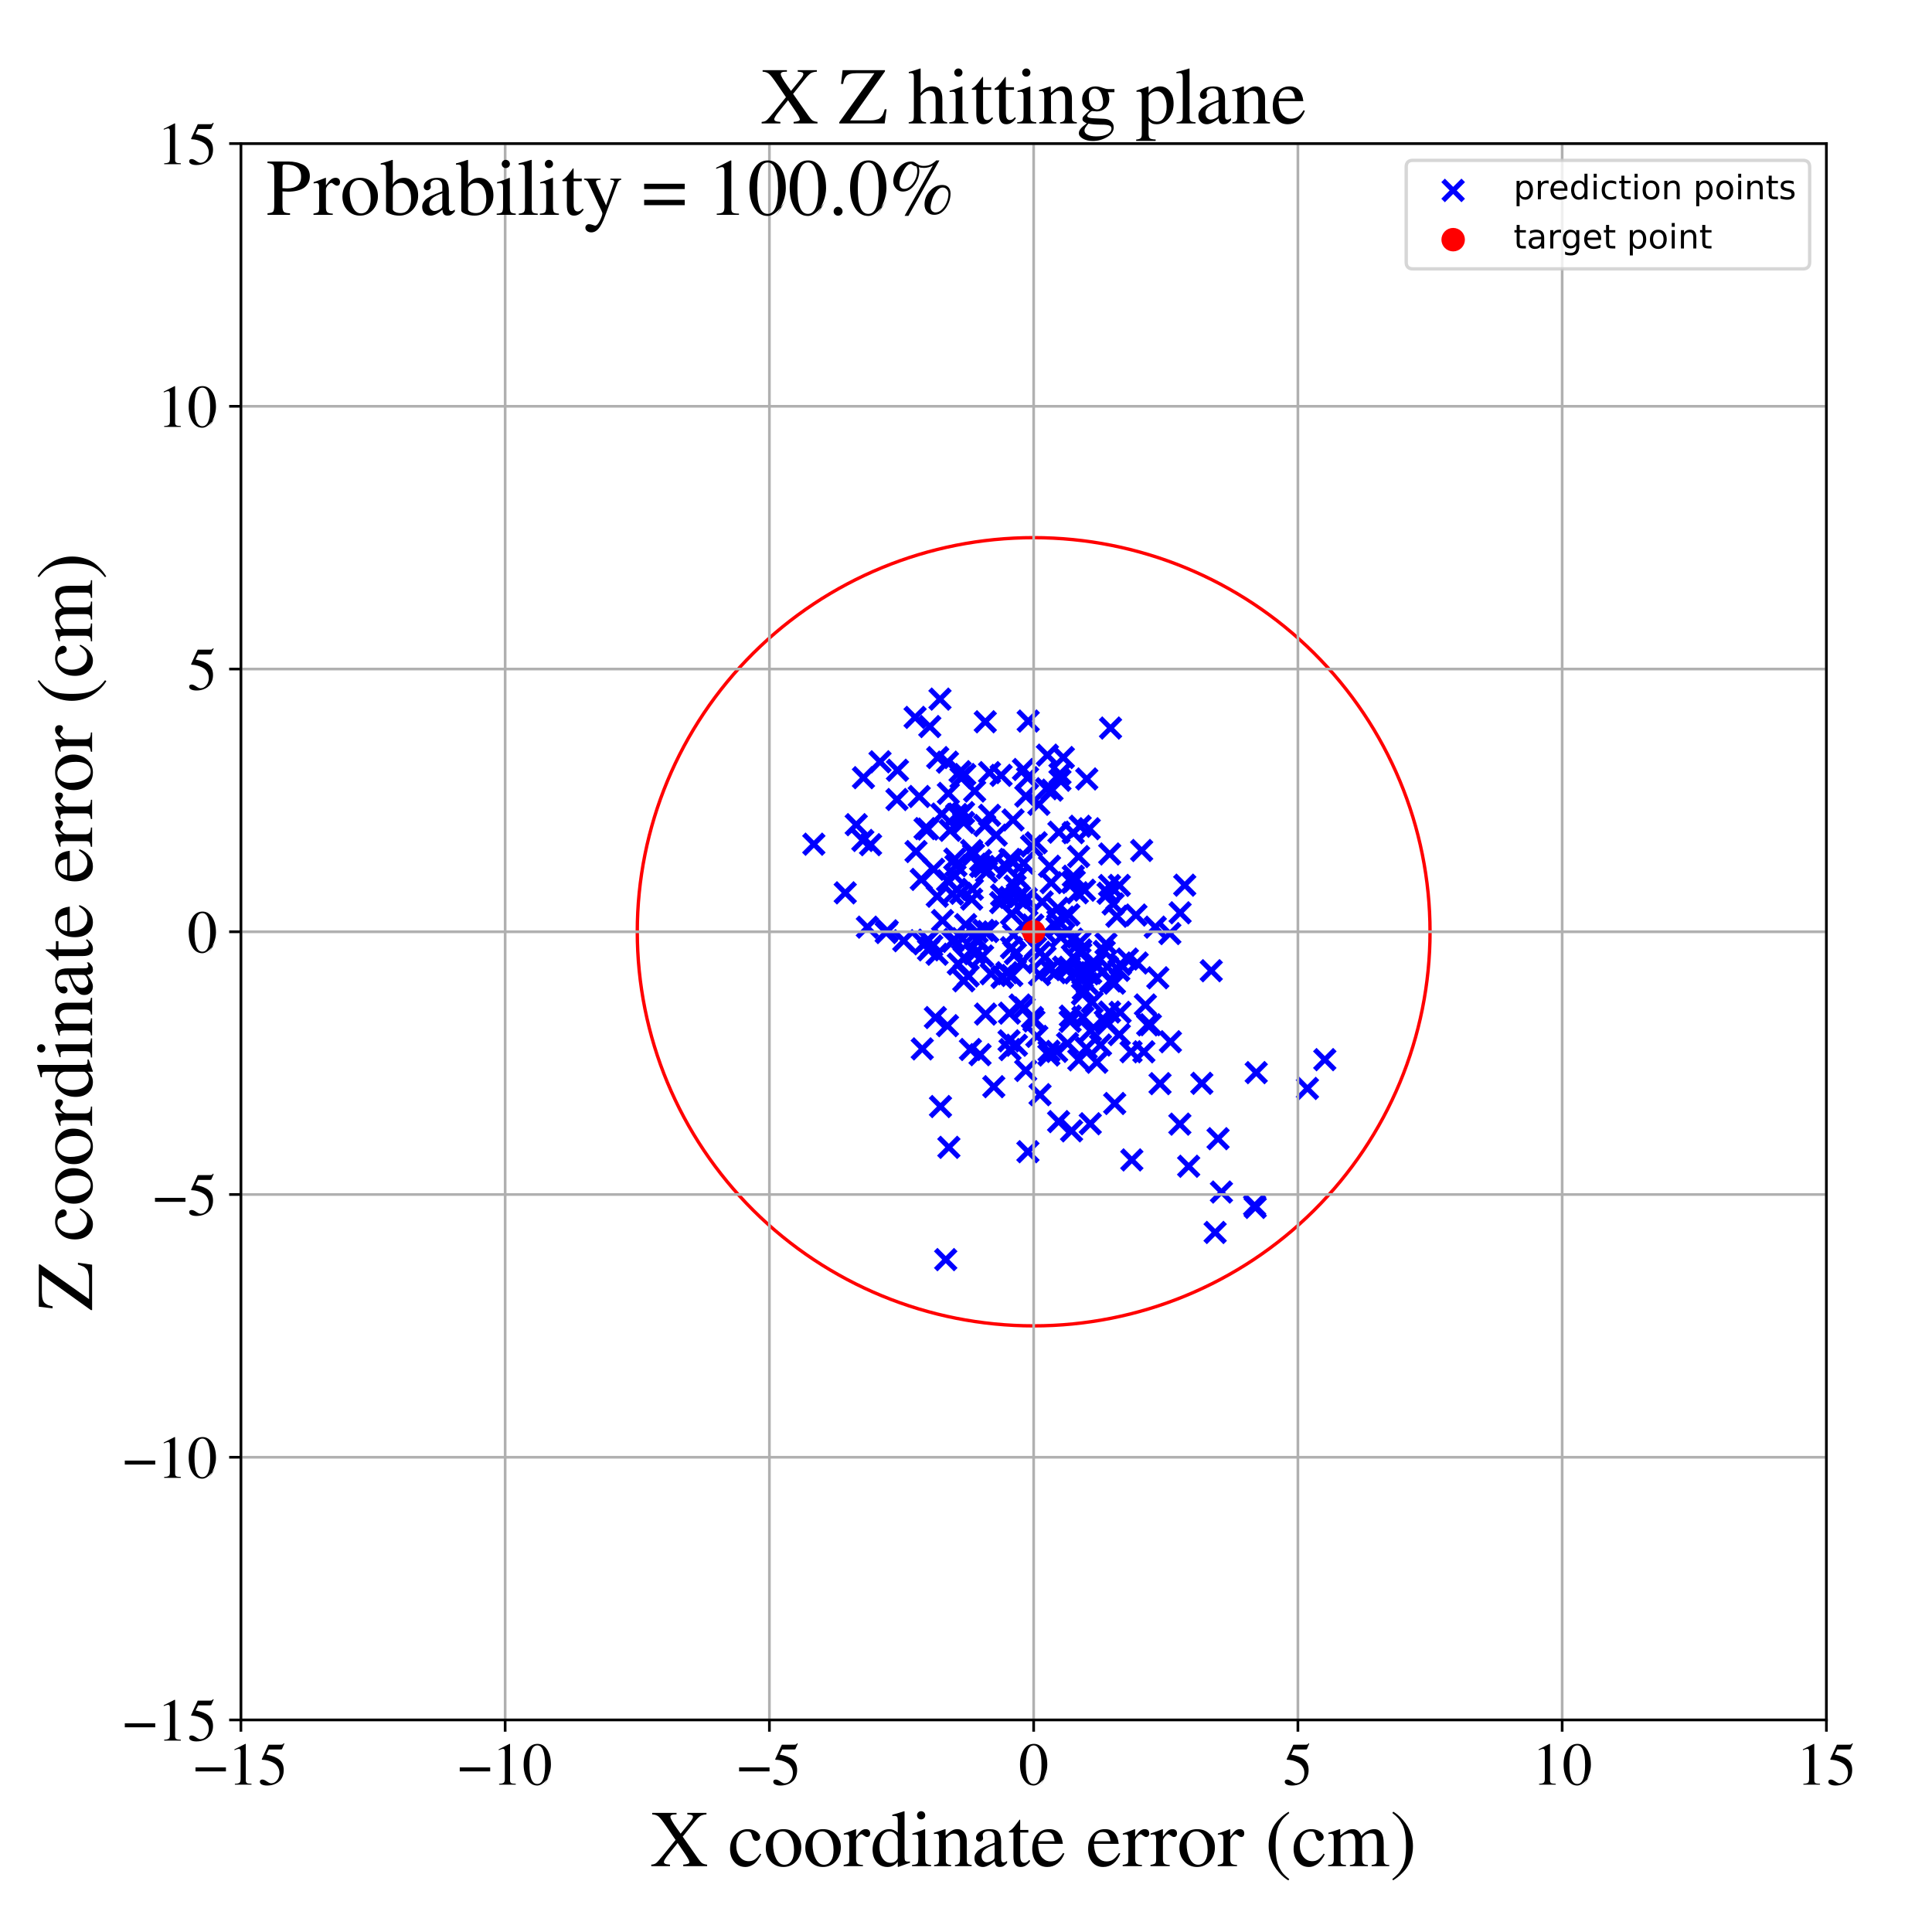 <?xml version="1.0" encoding="utf-8" standalone="no"?>
<!DOCTYPE svg PUBLIC "-//W3C//DTD SVG 1.1//EN"
  "http://www.w3.org/Graphics/SVG/1.1/DTD/svg11.dtd">
<!-- Created with matplotlib (https://matplotlib.org/) -->
<svg height="576pt" version="1.1" viewBox="0 0 576 576" width="576pt" xmlns="http://www.w3.org/2000/svg" xmlns:xlink="http://www.w3.org/1999/xlink">
 <defs>
  <style type="text/css">
*{stroke-linecap:butt;stroke-linejoin:round;}
  </style>
 </defs>
 <g id="figure_1">
  <g id="patch_1">
   <path d="M 0 576 
L 576 576 
L 576 0 
L 0 0 
z
" style="fill:#ffffff;"/>
  </g>
  <g id="axes_1">
   <g id="patch_2">
    <path d="M 71.822 512.784 
L 544.52 512.784 
L 544.52 42.802 
L 71.822 42.802 
z
" style="fill:#ffffff;"/>
   </g>
   <g id="PathCollection_1">
    <defs>
     <path d="M -3 3 
L 3 -3 
M -3 -3 
L 3 3 
" id="me3c4317976" style="stroke:#0000ff;stroke-width:1.5;"/>
    </defs>
    <g clip-path="url(#p421ab5a77b)">
     <use style="fill:#0000ff;stroke:#0000ff;stroke-width:1.5;" x="281.004" xlink:href="#me3c4317976" y="274.444"/>
     <use style="fill:#0000ff;stroke:#0000ff;stroke-width:1.5;" x="389.795" xlink:href="#me3c4317976" y="324.506"/>
     <use style="fill:#0000ff;stroke:#0000ff;stroke-width:1.5;" x="310.072" xlink:href="#me3c4317976" y="326.364"/>
     <use style="fill:#0000ff;stroke:#0000ff;stroke-width:1.5;" x="353.213" xlink:href="#me3c4317976" y="263.906"/>
     <use style="fill:#0000ff;stroke:#0000ff;stroke-width:1.5;" x="242.633" xlink:href="#me3c4317976" y="251.688"/>
     <use style="fill:#0000ff;stroke:#0000ff;stroke-width:1.5;" x="287.288" xlink:href="#me3c4317976" y="245.204"/>
     <use style="fill:#0000ff;stroke:#0000ff;stroke-width:1.5;" x="305.825" xlink:href="#me3c4317976" y="237.352"/>
     <use style="fill:#0000ff;stroke:#0000ff;stroke-width:1.5;" x="330.352" xlink:href="#me3c4317976" y="266.307"/>
     <use style="fill:#0000ff;stroke:#0000ff;stroke-width:1.5;" x="337.21" xlink:href="#me3c4317976" y="313.565"/>
     <use style="fill:#0000ff;stroke:#0000ff;stroke-width:1.5;" x="301.554" xlink:href="#me3c4317976" y="282.536"/>
     <use style="fill:#0000ff;stroke:#0000ff;stroke-width:1.5;" x="287.336" xlink:href="#me3c4317976" y="292.414"/>
     <use style="fill:#0000ff;stroke:#0000ff;stroke-width:1.5;" x="298.334" xlink:href="#me3c4317976" y="269.104"/>
     <use style="fill:#0000ff;stroke:#0000ff;stroke-width:1.5;" x="305.338" xlink:href="#me3c4317976" y="300.509"/>
     <use style="fill:#0000ff;stroke:#0000ff;stroke-width:1.5;" x="257.237" xlink:href="#me3c4317976" y="250.569"/>
     <use style="fill:#0000ff;stroke:#0000ff;stroke-width:1.5;" x="336.118" xlink:href="#me3c4317976" y="285.93"/>
     <use style="fill:#0000ff;stroke:#0000ff;stroke-width:1.5;" x="264.528" xlink:href="#me3c4317976" y="277.509"/>
     <use style="fill:#0000ff;stroke:#0000ff;stroke-width:1.5;" x="321.996" xlink:href="#me3c4317976" y="289.082"/>
     <use style="fill:#0000ff;stroke:#0000ff;stroke-width:1.5;" x="317.023" xlink:href="#me3c4317976" y="225.846"/>
     <use style="fill:#0000ff;stroke:#0000ff;stroke-width:1.5;" x="287.644" xlink:href="#me3c4317976" y="230.908"/>
     <use style="fill:#0000ff;stroke:#0000ff;stroke-width:1.5;" x="303.306" xlink:href="#me3c4317976" y="267.607"/>
     <use style="fill:#0000ff;stroke:#0000ff;stroke-width:1.5;" x="374.525" xlink:href="#me3c4317976" y="319.786"/>
     <use style="fill:#0000ff;stroke:#0000ff;stroke-width:1.5;" x="344.428" xlink:href="#me3c4317976" y="276.42"/>
     <use style="fill:#0000ff;stroke:#0000ff;stroke-width:1.5;" x="283.958" xlink:href="#me3c4317976" y="266.567"/>
     <use style="fill:#0000ff;stroke:#0000ff;stroke-width:1.5;" x="333.705" xlink:href="#me3c4317976" y="308.45"/>
     <use style="fill:#0000ff;stroke:#0000ff;stroke-width:1.5;" x="318.272" xlink:href="#me3c4317976" y="311.091"/>
     <use style="fill:#0000ff;stroke:#0000ff;stroke-width:1.5;" x="312.899" xlink:href="#me3c4317976" y="258.256"/>
     <use style="fill:#0000ff;stroke:#0000ff;stroke-width:1.5;" x="315.358" xlink:href="#me3c4317976" y="270.758"/>
     <use style="fill:#0000ff;stroke:#0000ff;stroke-width:1.5;" x="321.632" xlink:href="#me3c4317976" y="315.985"/>
     <use style="fill:#0000ff;stroke:#0000ff;stroke-width:1.5;" x="319.985" xlink:href="#me3c4317976" y="261.237"/>
     <use style="fill:#0000ff;stroke:#0000ff;stroke-width:1.5;" x="329.214" xlink:href="#me3c4317976" y="283.659"/>
     <use style="fill:#0000ff;stroke:#0000ff;stroke-width:1.5;" x="300.828" xlink:href="#me3c4317976" y="310.31"/>
     <use style="fill:#0000ff;stroke:#0000ff;stroke-width:1.5;" x="298.621" xlink:href="#me3c4317976" y="266.881"/>
     <use style="fill:#0000ff;stroke:#0000ff;stroke-width:1.5;" x="340.366" xlink:href="#me3c4317976" y="253.56"/>
     <use style="fill:#0000ff;stroke:#0000ff;stroke-width:1.5;" x="267.415" xlink:href="#me3c4317976" y="238.363"/>
     <use style="fill:#0000ff;stroke:#0000ff;stroke-width:1.5;" x="304.564" xlink:href="#me3c4317976" y="286.979"/>
     <use style="fill:#0000ff;stroke:#0000ff;stroke-width:1.5;" x="325.201" xlink:href="#me3c4317976" y="290.092"/>
     <use style="fill:#0000ff;stroke:#0000ff;stroke-width:1.5;" x="305.184" xlink:href="#me3c4317976" y="257.34"/>
     <use style="fill:#0000ff;stroke:#0000ff;stroke-width:1.5;" x="262.365" xlink:href="#me3c4317976" y="227.123"/>
     <use style="fill:#0000ff;stroke:#0000ff;stroke-width:1.5;" x="331.089" xlink:href="#me3c4317976" y="217.061"/>
     <use style="fill:#0000ff;stroke:#0000ff;stroke-width:1.5;" x="348.944" xlink:href="#me3c4317976" y="310.584"/>
     <use style="fill:#0000ff;stroke:#0000ff;stroke-width:1.5;" x="314.575" xlink:href="#me3c4317976" y="289.986"/>
     <use style="fill:#0000ff;stroke:#0000ff;stroke-width:1.5;" x="330.8" xlink:href="#me3c4317976" y="264.004"/>
     <use style="fill:#0000ff;stroke:#0000ff;stroke-width:1.5;" x="313.399" xlink:href="#me3c4317976" y="263.165"/>
     <use style="fill:#0000ff;stroke:#0000ff;stroke-width:1.5;" x="345.849" xlink:href="#me3c4317976" y="323.075"/>
     <use style="fill:#0000ff;stroke:#0000ff;stroke-width:1.5;" x="317.158" xlink:href="#me3c4317976" y="273.42"/>
     <use style="fill:#0000ff;stroke:#0000ff;stroke-width:1.5;" x="333.549" xlink:href="#me3c4317976" y="289.294"/>
     <use style="fill:#0000ff;stroke:#0000ff;stroke-width:1.5;" x="302.024" xlink:href="#me3c4317976" y="244.458"/>
     <use style="fill:#0000ff;stroke:#0000ff;stroke-width:1.5;" x="348.773" xlink:href="#me3c4317976" y="278.332"/>
     <use style="fill:#0000ff;stroke:#0000ff;stroke-width:1.5;" x="277.793" xlink:href="#me3c4317976" y="282.031"/>
     <use style="fill:#0000ff;stroke:#0000ff;stroke-width:1.5;" x="324.74" xlink:href="#me3c4317976" y="247.08"/>
     <use style="fill:#0000ff;stroke:#0000ff;stroke-width:1.5;" x="251.997" xlink:href="#me3c4317976" y="266.19"/>
     <use style="fill:#0000ff;stroke:#0000ff;stroke-width:1.5;" x="286.941" xlink:href="#me3c4317976" y="279.842"/>
     <use style="fill:#0000ff;stroke:#0000ff;stroke-width:1.5;" x="329.731" xlink:href="#me3c4317976" y="281.38"/>
     <use style="fill:#0000ff;stroke:#0000ff;stroke-width:1.5;" x="274.662" xlink:href="#me3c4317976" y="262.183"/>
     <use style="fill:#0000ff;stroke:#0000ff;stroke-width:1.5;" x="306.364" xlink:href="#me3c4317976" y="231.853"/>
     <use style="fill:#0000ff;stroke:#0000ff;stroke-width:1.5;" x="286.507" xlink:href="#me3c4317976" y="231.888"/>
     <use style="fill:#0000ff;stroke:#0000ff;stroke-width:1.5;" x="318.799" xlink:href="#me3c4317976" y="288.382"/>
     <use style="fill:#0000ff;stroke:#0000ff;stroke-width:1.5;" x="325.766" xlink:href="#me3c4317976" y="286.969"/>
     <use style="fill:#0000ff;stroke:#0000ff;stroke-width:1.5;" x="315.379" xlink:href="#me3c4317976" y="274.463"/>
     <use style="fill:#0000ff;stroke:#0000ff;stroke-width:1.5;" x="301.153" xlink:href="#me3c4317976" y="267.547"/>
     <use style="fill:#0000ff;stroke:#0000ff;stroke-width:1.5;" x="279.43" xlink:href="#me3c4317976" y="267.204"/>
     <use style="fill:#0000ff;stroke:#0000ff;stroke-width:1.5;" x="319.663" xlink:href="#me3c4317976" y="263.109"/>
     <use style="fill:#0000ff;stroke:#0000ff;stroke-width:1.5;" x="308.924" xlink:href="#me3c4317976" y="251.268"/>
     <use style="fill:#0000ff;stroke:#0000ff;stroke-width:1.5;" x="326.633" xlink:href="#me3c4317976" y="287.347"/>
     <use style="fill:#0000ff;stroke:#0000ff;stroke-width:1.5;" x="293.562" xlink:href="#me3c4317976" y="246.114"/>
     <use style="fill:#0000ff;stroke:#0000ff;stroke-width:1.5;" x="362.278" xlink:href="#me3c4317976" y="367.438"/>
     <use style="fill:#0000ff;stroke:#0000ff;stroke-width:1.5;" x="332.982" xlink:href="#me3c4317976" y="273.174"/>
     <use style="fill:#0000ff;stroke:#0000ff;stroke-width:1.5;" x="364.155" xlink:href="#me3c4317976" y="355.393"/>
     <use style="fill:#0000ff;stroke:#0000ff;stroke-width:1.5;" x="292.185" xlink:href="#me3c4317976" y="314.435"/>
     <use style="fill:#0000ff;stroke:#0000ff;stroke-width:1.5;" x="306.457" xlink:href="#me3c4317976" y="343.366"/>
     <use style="fill:#0000ff;stroke:#0000ff;stroke-width:1.5;" x="363.147" xlink:href="#me3c4317976" y="339.484"/>
     <use style="fill:#0000ff;stroke:#0000ff;stroke-width:1.5;" x="339.039" xlink:href="#me3c4317976" y="287.108"/>
     <use style="fill:#0000ff;stroke:#0000ff;stroke-width:1.5;" x="322.217" xlink:href="#me3c4317976" y="284.234"/>
     <use style="fill:#0000ff;stroke:#0000ff;stroke-width:1.5;" x="322.721" xlink:href="#me3c4317976" y="296.405"/>
     <use style="fill:#0000ff;stroke:#0000ff;stroke-width:1.5;" x="283.259" xlink:href="#me3c4317976" y="247.55"/>
     <use style="fill:#0000ff;stroke:#0000ff;stroke-width:1.5;" x="322.849" xlink:href="#me3c4317976" y="290.41"/>
     <use style="fill:#0000ff;stroke:#0000ff;stroke-width:1.5;" x="280.244" xlink:href="#me3c4317976" y="208.435"/>
     <use style="fill:#0000ff;stroke:#0000ff;stroke-width:1.5;" x="322.969" xlink:href="#me3c4317976" y="294.958"/>
     <use style="fill:#0000ff;stroke:#0000ff;stroke-width:1.5;" x="312.764" xlink:href="#me3c4317976" y="313.398"/>
     <use style="fill:#0000ff;stroke:#0000ff;stroke-width:1.5;" x="301.122" xlink:href="#me3c4317976" y="312.925"/>
     <use style="fill:#0000ff;stroke:#0000ff;stroke-width:1.5;" x="354.385" xlink:href="#me3c4317976" y="347.709"/>
     <use style="fill:#0000ff;stroke:#0000ff;stroke-width:1.5;" x="311.557" xlink:href="#me3c4317976" y="285.308"/>
     <use style="fill:#0000ff;stroke:#0000ff;stroke-width:1.5;" x="317.074" xlink:href="#me3c4317976" y="288.336"/>
     <use style="fill:#0000ff;stroke:#0000ff;stroke-width:1.5;" x="279.566" xlink:href="#me3c4317976" y="225.861"/>
     <use style="fill:#0000ff;stroke:#0000ff;stroke-width:1.5;" x="338.671" xlink:href="#me3c4317976" y="272.811"/>
     <use style="fill:#0000ff;stroke:#0000ff;stroke-width:1.5;" x="332.333" xlink:href="#me3c4317976" y="328.989"/>
     <use style="fill:#0000ff;stroke:#0000ff;stroke-width:1.5;" x="319.47" xlink:href="#me3c4317976" y="337.149"/>
     <use style="fill:#0000ff;stroke:#0000ff;stroke-width:1.5;" x="312.705" xlink:href="#me3c4317976" y="314.541"/>
     <use style="fill:#0000ff;stroke:#0000ff;stroke-width:1.5;" x="332.258" xlink:href="#me3c4317976" y="293.112"/>
     <use style="fill:#0000ff;stroke:#0000ff;stroke-width:1.5;" x="286.227" xlink:href="#me3c4317976" y="230.06"/>
     <use style="fill:#0000ff;stroke:#0000ff;stroke-width:1.5;" x="293.268" xlink:href="#me3c4317976" y="277.376"/>
     <use style="fill:#0000ff;stroke:#0000ff;stroke-width:1.5;" x="308.249" xlink:href="#me3c4317976" y="304.393"/>
     <use style="fill:#0000ff;stroke:#0000ff;stroke-width:1.5;" x="284.465" xlink:href="#me3c4317976" y="280.103"/>
     <use style="fill:#0000ff;stroke:#0000ff;stroke-width:1.5;" x="330.802" xlink:href="#me3c4317976" y="301.724"/>
     <use style="fill:#0000ff;stroke:#0000ff;stroke-width:1.5;" x="259.544" xlink:href="#me3c4317976" y="251.827"/>
     <use style="fill:#0000ff;stroke:#0000ff;stroke-width:1.5;" x="294.107" xlink:href="#me3c4317976" y="259.937"/>
     <use style="fill:#0000ff;stroke:#0000ff;stroke-width:1.5;" x="305.169" xlink:href="#me3c4317976" y="269.144"/>
     <use style="fill:#0000ff;stroke:#0000ff;stroke-width:1.5;" x="320.384" xlink:href="#me3c4317976" y="285.768"/>
     <use style="fill:#0000ff;stroke:#0000ff;stroke-width:1.5;" x="291.095" xlink:href="#me3c4317976" y="280.192"/>
     <use style="fill:#0000ff;stroke:#0000ff;stroke-width:1.5;" x="320.452" xlink:href="#me3c4317976" y="290.036"/>
     <use style="fill:#0000ff;stroke:#0000ff;stroke-width:1.5;" x="316.022" xlink:href="#me3c4317976" y="230.715"/>
     <use style="fill:#0000ff;stroke:#0000ff;stroke-width:1.5;" x="282.894" xlink:href="#me3c4317976" y="342.066"/>
     <use style="fill:#0000ff;stroke:#0000ff;stroke-width:1.5;" x="281.955" xlink:href="#me3c4317976" y="375.539"/>
     <use style="fill:#0000ff;stroke:#0000ff;stroke-width:1.5;" x="292.349" xlink:href="#me3c4317976" y="258.332"/>
     <use style="fill:#0000ff;stroke:#0000ff;stroke-width:1.5;" x="324.142" xlink:href="#me3c4317976" y="293.254"/>
     <use style="fill:#0000ff;stroke:#0000ff;stroke-width:1.5;" x="298.465" xlink:href="#me3c4317976" y="231.164"/>
     <use style="fill:#0000ff;stroke:#0000ff;stroke-width:1.5;" x="325.611" xlink:href="#me3c4317976" y="298.792"/>
     <use style="fill:#0000ff;stroke:#0000ff;stroke-width:1.5;" x="302.642" xlink:href="#me3c4317976" y="264.174"/>
     <use style="fill:#0000ff;stroke:#0000ff;stroke-width:1.5;" x="329.526" xlink:href="#me3c4317976" y="304.446"/>
     <use style="fill:#0000ff;stroke:#0000ff;stroke-width:1.5;" x="275.79" xlink:href="#me3c4317976" y="247.031"/>
     <use style="fill:#0000ff;stroke:#0000ff;stroke-width:1.5;" x="318.657" xlink:href="#me3c4317976" y="272.736"/>
     <use style="fill:#0000ff;stroke:#0000ff;stroke-width:1.5;" x="289.689" xlink:href="#me3c4317976" y="268.073"/>
     <use style="fill:#0000ff;stroke:#0000ff;stroke-width:1.5;" x="285.705" xlink:href="#me3c4317976" y="287.398"/>
     <use style="fill:#0000ff;stroke:#0000ff;stroke-width:1.5;" x="319.694" xlink:href="#me3c4317976" y="279.975"/>
     <use style="fill:#0000ff;stroke:#0000ff;stroke-width:1.5;" x="309.72" xlink:href="#me3c4317976" y="239.792"/>
     <use style="fill:#0000ff;stroke:#0000ff;stroke-width:1.5;" x="301.084" xlink:href="#me3c4317976" y="256.216"/>
     <use style="fill:#0000ff;stroke:#0000ff;stroke-width:1.5;" x="312.977" xlink:href="#me3c4317976" y="289.079"/>
     <use style="fill:#0000ff;stroke:#0000ff;stroke-width:1.5;" x="324.005" xlink:href="#me3c4317976" y="232.234"/>
     <use style="fill:#0000ff;stroke:#0000ff;stroke-width:1.5;" x="321.197" xlink:href="#me3c4317976" y="266.171"/>
     <use style="fill:#0000ff;stroke:#0000ff;stroke-width:1.5;" x="358.309" xlink:href="#me3c4317976" y="322.979"/>
     <use style="fill:#0000ff;stroke:#0000ff;stroke-width:1.5;" x="277.204" xlink:href="#me3c4317976" y="216.611"/>
     <use style="fill:#0000ff;stroke:#0000ff;stroke-width:1.5;" x="323.352" xlink:href="#me3c4317976" y="265.41"/>
     <use style="fill:#0000ff;stroke:#0000ff;stroke-width:1.5;" x="302.182" xlink:href="#me3c4317976" y="278.728"/>
     <use style="fill:#0000ff;stroke:#0000ff;stroke-width:1.5;" x="320.276" xlink:href="#me3c4317976" y="262.699"/>
     <use style="fill:#0000ff;stroke:#0000ff;stroke-width:1.5;" x="327" xlink:href="#me3c4317976" y="316.695"/>
     <use style="fill:#0000ff;stroke:#0000ff;stroke-width:1.5;" x="313.645" xlink:href="#me3c4317976" y="235.571"/>
     <use style="fill:#0000ff;stroke:#0000ff;stroke-width:1.5;" x="300.96" xlink:href="#me3c4317976" y="302.056"/>
     <use style="fill:#0000ff;stroke:#0000ff;stroke-width:1.5;" x="274.05" xlink:href="#me3c4317976" y="237.46"/>
     <use style="fill:#0000ff;stroke:#0000ff;stroke-width:1.5;" x="331.872" xlink:href="#me3c4317976" y="269.512"/>
     <use style="fill:#0000ff;stroke:#0000ff;stroke-width:1.5;" x="330.846" xlink:href="#me3c4317976" y="254.604"/>
     <use style="fill:#0000ff;stroke:#0000ff;stroke-width:1.5;" x="300.168" xlink:href="#me3c4317976" y="289.992"/>
     <use style="fill:#0000ff;stroke:#0000ff;stroke-width:1.5;" x="289.672" xlink:href="#me3c4317976" y="253.592"/>
     <use style="fill:#0000ff;stroke:#0000ff;stroke-width:1.5;" x="333.718" xlink:href="#me3c4317976" y="263.967"/>
     <use style="fill:#0000ff;stroke:#0000ff;stroke-width:1.5;" x="310.726" xlink:href="#me3c4317976" y="268.893"/>
     <use style="fill:#0000ff;stroke:#0000ff;stroke-width:1.5;" x="289.899" xlink:href="#me3c4317976" y="265.12"/>
     <use style="fill:#0000ff;stroke:#0000ff;stroke-width:1.5;" x="275.452" xlink:href="#me3c4317976" y="281.384"/>
     <use style="fill:#0000ff;stroke:#0000ff;stroke-width:1.5;" x="309.915" xlink:href="#me3c4317976" y="290.555"/>
     <use style="fill:#0000ff;stroke:#0000ff;stroke-width:1.5;" x="267.568" xlink:href="#me3c4317976" y="229.642"/>
     <use style="fill:#0000ff;stroke:#0000ff;stroke-width:1.5;" x="287.273" xlink:href="#me3c4317976" y="242.271"/>
     <use style="fill:#0000ff;stroke:#0000ff;stroke-width:1.5;" x="321.572" xlink:href="#me3c4317976" y="255.369"/>
     <use style="fill:#0000ff;stroke:#0000ff;stroke-width:1.5;" x="303.034" xlink:href="#me3c4317976" y="311.623"/>
     <use style="fill:#0000ff;stroke:#0000ff;stroke-width:1.5;" x="276.582" xlink:href="#me3c4317976" y="247.179"/>
     <use style="fill:#0000ff;stroke:#0000ff;stroke-width:1.5;" x="311.614" xlink:href="#me3c4317976" y="277.935"/>
     <use style="fill:#0000ff;stroke:#0000ff;stroke-width:1.5;" x="282.474" xlink:href="#me3c4317976" y="305.787"/>
     <use style="fill:#0000ff;stroke:#0000ff;stroke-width:1.5;" x="316.01" xlink:href="#me3c4317976" y="232.623"/>
     <use style="fill:#0000ff;stroke:#0000ff;stroke-width:1.5;" x="295.026" xlink:href="#me3c4317976" y="243.075"/>
     <use style="fill:#0000ff;stroke:#0000ff;stroke-width:1.5;" x="315.12" xlink:href="#me3c4317976" y="276.479"/>
     <use style="fill:#0000ff;stroke:#0000ff;stroke-width:1.5;" x="264.205" xlink:href="#me3c4317976" y="278.023"/>
     <use style="fill:#0000ff;stroke:#0000ff;stroke-width:1.5;" x="331.107" xlink:href="#me3c4317976" y="292.466"/>
     <use style="fill:#0000ff;stroke:#0000ff;stroke-width:1.5;" x="297.011" xlink:href="#me3c4317976" y="248.981"/>
     <use style="fill:#0000ff;stroke:#0000ff;stroke-width:1.5;" x="305.129" xlink:href="#me3c4317976" y="229.412"/>
     <use style="fill:#0000ff;stroke:#0000ff;stroke-width:1.5;" x="290.557" xlink:href="#me3c4317976" y="284.359"/>
     <use style="fill:#0000ff;stroke:#0000ff;stroke-width:1.5;" x="305.799" xlink:href="#me3c4317976" y="319.147"/>
     <use style="fill:#0000ff;stroke:#0000ff;stroke-width:1.5;" x="322.045" xlink:href="#me3c4317976" y="246.341"/>
     <use style="fill:#0000ff;stroke:#0000ff;stroke-width:1.5;" x="301.547" xlink:href="#me3c4317976" y="272.477"/>
     <use style="fill:#0000ff;stroke:#0000ff;stroke-width:1.5;" x="341.486" xlink:href="#me3c4317976" y="299.617"/>
     <use style="fill:#0000ff;stroke:#0000ff;stroke-width:1.5;" x="341.024" xlink:href="#me3c4317976" y="313.581"/>
     <use style="fill:#0000ff;stroke:#0000ff;stroke-width:1.5;" x="296.286" xlink:href="#me3c4317976" y="323.978"/>
     <use style="fill:#0000ff;stroke:#0000ff;stroke-width:1.5;" x="289.316" xlink:href="#me3c4317976" y="312.891"/>
     <use style="fill:#0000ff;stroke:#0000ff;stroke-width:1.5;" x="303.985" xlink:href="#me3c4317976" y="267.279"/>
     <use style="fill:#0000ff;stroke:#0000ff;stroke-width:1.5;" x="279.37" xlink:href="#me3c4317976" y="284.493"/>
     <use style="fill:#0000ff;stroke:#0000ff;stroke-width:1.5;" x="293.31" xlink:href="#me3c4317976" y="258.321"/>
     <use style="fill:#0000ff;stroke:#0000ff;stroke-width:1.5;" x="280.395" xlink:href="#me3c4317976" y="329.9"/>
     <use style="fill:#0000ff;stroke:#0000ff;stroke-width:1.5;" x="337.44" xlink:href="#me3c4317976" y="345.814"/>
     <use style="fill:#0000ff;stroke:#0000ff;stroke-width:1.5;" x="351.757" xlink:href="#me3c4317976" y="335.147"/>
     <use style="fill:#0000ff;stroke:#0000ff;stroke-width:1.5;" x="286.441" xlink:href="#me3c4317976" y="266.325"/>
     <use style="fill:#0000ff;stroke:#0000ff;stroke-width:1.5;" x="293.831" xlink:href="#me3c4317976" y="302.333"/>
     <use style="fill:#0000ff;stroke:#0000ff;stroke-width:1.5;" x="295.768" xlink:href="#me3c4317976" y="257.67"/>
     <use style="fill:#0000ff;stroke:#0000ff;stroke-width:1.5;" x="374.044" xlink:href="#me3c4317976" y="359.405"/>
     <use style="fill:#0000ff;stroke:#0000ff;stroke-width:1.5;" x="304.138" xlink:href="#me3c4317976" y="299.633"/>
     <use style="fill:#0000ff;stroke:#0000ff;stroke-width:1.5;" x="325.121" xlink:href="#me3c4317976" y="307.277"/>
     <use style="fill:#0000ff;stroke:#0000ff;stroke-width:1.5;" x="334.033" xlink:href="#me3c4317976" y="287.487"/>
     <use style="fill:#0000ff;stroke:#0000ff;stroke-width:1.5;" x="315.612" xlink:href="#me3c4317976" y="334.393"/>
     <use style="fill:#0000ff;stroke:#0000ff;stroke-width:1.5;" x="278.874" xlink:href="#me3c4317976" y="303.37"/>
     <use style="fill:#0000ff;stroke:#0000ff;stroke-width:1.5;" x="285.231" xlink:href="#me3c4317976" y="242.83"/>
     <use style="fill:#0000ff;stroke:#0000ff;stroke-width:1.5;" x="273.103" xlink:href="#me3c4317976" y="253.879"/>
     <use style="fill:#0000ff;stroke:#0000ff;stroke-width:1.5;" x="288.656" xlink:href="#me3c4317976" y="290.962"/>
     <use style="fill:#0000ff;stroke:#0000ff;stroke-width:1.5;" x="286.35" xlink:href="#me3c4317976" y="243.172"/>
     <use style="fill:#0000ff;stroke:#0000ff;stroke-width:1.5;" x="276.822" xlink:href="#me3c4317976" y="283.186"/>
     <use style="fill:#0000ff;stroke:#0000ff;stroke-width:1.5;" x="312.016" xlink:href="#me3c4317976" y="235.146"/>
     <use style="fill:#0000ff;stroke:#0000ff;stroke-width:1.5;" x="269.447" xlink:href="#me3c4317976" y="280.461"/>
     <use style="fill:#0000ff;stroke:#0000ff;stroke-width:1.5;" x="257.428" xlink:href="#me3c4317976" y="231.854"/>
     <use style="fill:#0000ff;stroke:#0000ff;stroke-width:1.5;" x="319.965" xlink:href="#me3c4317976" y="248.259"/>
     <use style="fill:#0000ff;stroke:#0000ff;stroke-width:1.5;" x="274.959" xlink:href="#me3c4317976" y="312.711"/>
     <use style="fill:#0000ff;stroke:#0000ff;stroke-width:1.5;" x="315.027" xlink:href="#me3c4317976" y="313.459"/>
     <use style="fill:#0000ff;stroke:#0000ff;stroke-width:1.5;" x="374.233" xlink:href="#me3c4317976" y="359.976"/>
     <use style="fill:#0000ff;stroke:#0000ff;stroke-width:1.5;" x="295.465" xlink:href="#me3c4317976" y="290.316"/>
     <use style="fill:#0000ff;stroke:#0000ff;stroke-width:1.5;" x="290.234" xlink:href="#me3c4317976" y="254.704"/>
     <use style="fill:#0000ff;stroke:#0000ff;stroke-width:1.5;" x="328.1" xlink:href="#me3c4317976" y="311.562"/>
     <use style="fill:#0000ff;stroke:#0000ff;stroke-width:1.5;" x="322.847" xlink:href="#me3c4317976" y="303.273"/>
     <use style="fill:#0000ff;stroke:#0000ff;stroke-width:1.5;" x="312.269" xlink:href="#me3c4317976" y="225.136"/>
     <use style="fill:#0000ff;stroke:#0000ff;stroke-width:1.5;" x="276.777" xlink:href="#me3c4317976" y="280.289"/>
     <use style="fill:#0000ff;stroke:#0000ff;stroke-width:1.5;" x="292.952" xlink:href="#me3c4317976" y="285.017"/>
     <use style="fill:#0000ff;stroke:#0000ff;stroke-width:1.5;" x="305.99" xlink:href="#me3c4317976" y="267.779"/>
     <use style="fill:#0000ff;stroke:#0000ff;stroke-width:1.5;" x="330.158" xlink:href="#me3c4317976" y="288.276"/>
     <use style="fill:#0000ff;stroke:#0000ff;stroke-width:1.5;" x="294.482" xlink:href="#me3c4317976" y="277.723"/>
     <use style="fill:#0000ff;stroke:#0000ff;stroke-width:1.5;" x="319.107" xlink:href="#me3c4317976" y="302.94"/>
     <use style="fill:#0000ff;stroke:#0000ff;stroke-width:1.5;" x="298.748" xlink:href="#me3c4317976" y="291.386"/>
     <use style="fill:#0000ff;stroke:#0000ff;stroke-width:1.5;" x="322.228" xlink:href="#me3c4317976" y="283.22"/>
     <use style="fill:#0000ff;stroke:#0000ff;stroke-width:1.5;" x="325.048" xlink:href="#me3c4317976" y="335.035"/>
     <use style="fill:#0000ff;stroke:#0000ff;stroke-width:1.5;" x="284.706" xlink:href="#me3c4317976" y="261.058"/>
     <use style="fill:#0000ff;stroke:#0000ff;stroke-width:1.5;" x="295.01" xlink:href="#me3c4317976" y="230.344"/>
     <use style="fill:#0000ff;stroke:#0000ff;stroke-width:1.5;" x="290.579" xlink:href="#me3c4317976" y="235.843"/>
     <use style="fill:#0000ff;stroke:#0000ff;stroke-width:1.5;" x="307.798" xlink:href="#me3c4317976" y="303.365"/>
     <use style="fill:#0000ff;stroke:#0000ff;stroke-width:1.5;" x="342.968" xlink:href="#me3c4317976" y="305.502"/>
     <use style="fill:#0000ff;stroke:#0000ff;stroke-width:1.5;" x="291.81" xlink:href="#me3c4317976" y="280.464"/>
     <use style="fill:#0000ff;stroke:#0000ff;stroke-width:1.5;" x="255.273" xlink:href="#me3c4317976" y="245.864"/>
     <use style="fill:#0000ff;stroke:#0000ff;stroke-width:1.5;" x="308.735" xlink:href="#me3c4317976" y="282.528"/>
     <use style="fill:#0000ff;stroke:#0000ff;stroke-width:1.5;" x="282.501" xlink:href="#me3c4317976" y="262.557"/>
     <use style="fill:#0000ff;stroke:#0000ff;stroke-width:1.5;" x="301.693" xlink:href="#me3c4317976" y="256.449"/>
     <use style="fill:#0000ff;stroke:#0000ff;stroke-width:1.5;" x="291.289" xlink:href="#me3c4317976" y="277.837"/>
     <use style="fill:#0000ff;stroke:#0000ff;stroke-width:1.5;" x="282.472" xlink:href="#me3c4317976" y="227.228"/>
     <use style="fill:#0000ff;stroke:#0000ff;stroke-width:1.5;" x="280.796" xlink:href="#me3c4317976" y="242.696"/>
     <use style="fill:#0000ff;stroke:#0000ff;stroke-width:1.5;" x="303.311" xlink:href="#me3c4317976" y="261.616"/>
     <use style="fill:#0000ff;stroke:#0000ff;stroke-width:1.5;" x="302.733" xlink:href="#me3c4317976" y="284.305"/>
     <use style="fill:#0000ff;stroke:#0000ff;stroke-width:1.5;" x="301.657" xlink:href="#me3c4317976" y="290.825"/>
     <use style="fill:#0000ff;stroke:#0000ff;stroke-width:1.5;" x="310.012" xlink:href="#me3c4317976" y="283.905"/>
     <use style="fill:#0000ff;stroke:#0000ff;stroke-width:1.5;" x="284.996" xlink:href="#me3c4317976" y="258.08"/>
     <use style="fill:#0000ff;stroke:#0000ff;stroke-width:1.5;" x="342.172" xlink:href="#me3c4317976" y="305.561"/>
     <use style="fill:#0000ff;stroke:#0000ff;stroke-width:1.5;" x="306.17" xlink:href="#me3c4317976" y="274.674"/>
     <use style="fill:#0000ff;stroke:#0000ff;stroke-width:1.5;" x="298.863" xlink:href="#me3c4317976" y="291.166"/>
     <use style="fill:#0000ff;stroke:#0000ff;stroke-width:1.5;" x="394.974" xlink:href="#me3c4317976" y="315.92"/>
     <use style="fill:#0000ff;stroke:#0000ff;stroke-width:1.5;" x="333.943" xlink:href="#me3c4317976" y="301.82"/>
     <use style="fill:#0000ff;stroke:#0000ff;stroke-width:1.5;" x="324.467" xlink:href="#me3c4317976" y="290.33"/>
     <use style="fill:#0000ff;stroke:#0000ff;stroke-width:1.5;" x="282.742" xlink:href="#me3c4317976" y="236.536"/>
     <use style="fill:#0000ff;stroke:#0000ff;stroke-width:1.5;" x="323.851" xlink:href="#me3c4317976" y="312.512"/>
     <use style="fill:#0000ff;stroke:#0000ff;stroke-width:1.5;" x="300.336" xlink:href="#me3c4317976" y="258.739"/>
     <use style="fill:#0000ff;stroke:#0000ff;stroke-width:1.5;" x="316.291" xlink:href="#me3c4317976" y="279.412"/>
     <use style="fill:#0000ff;stroke:#0000ff;stroke-width:1.5;" x="292.357" xlink:href="#me3c4317976" y="256.536"/>
     <use style="fill:#0000ff;stroke:#0000ff;stroke-width:1.5;" x="309.117" xlink:href="#me3c4317976" y="308.97"/>
     <use style="fill:#0000ff;stroke:#0000ff;stroke-width:1.5;" x="284.671" xlink:href="#me3c4317976" y="256.129"/>
     <use style="fill:#0000ff;stroke:#0000ff;stroke-width:1.5;" x="307.542" xlink:href="#me3c4317976" y="252.234"/>
     <use style="fill:#0000ff;stroke:#0000ff;stroke-width:1.5;" x="319.043" xlink:href="#me3c4317976" y="304.515"/>
     <use style="fill:#0000ff;stroke:#0000ff;stroke-width:1.5;" x="278.353" xlink:href="#me3c4317976" y="259.178"/>
     <use style="fill:#0000ff;stroke:#0000ff;stroke-width:1.5;" x="306.544" xlink:href="#me3c4317976" y="214.975"/>
     <use style="fill:#0000ff;stroke:#0000ff;stroke-width:1.5;" x="330.07" xlink:href="#me3c4317976" y="305.252"/>
     <use style="fill:#0000ff;stroke:#0000ff;stroke-width:1.5;" x="293.746" xlink:href="#me3c4317976" y="215.189"/>
     <use style="fill:#0000ff;stroke:#0000ff;stroke-width:1.5;" x="361.116" xlink:href="#me3c4317976" y="289.411"/>
     <use style="fill:#0000ff;stroke:#0000ff;stroke-width:1.5;" x="345.186" xlink:href="#me3c4317976" y="291.513"/>
     <use style="fill:#0000ff;stroke:#0000ff;stroke-width:1.5;" x="321.991" xlink:href="#me3c4317976" y="280.866"/>
     <use style="fill:#0000ff;stroke:#0000ff;stroke-width:1.5;" x="258.6" xlink:href="#me3c4317976" y="276.419"/>
     <use style="fill:#0000ff;stroke:#0000ff;stroke-width:1.5;" x="287.884" xlink:href="#me3c4317976" y="275.664"/>
     <use style="fill:#0000ff;stroke:#0000ff;stroke-width:1.5;" x="315.697" xlink:href="#me3c4317976" y="248.104"/>
     <use style="fill:#0000ff;stroke:#0000ff;stroke-width:1.5;" x="284.043" xlink:href="#me3c4317976" y="280.673"/>
     <use style="fill:#0000ff;stroke:#0000ff;stroke-width:1.5;" x="351.832" xlink:href="#me3c4317976" y="272.143"/>
     <use style="fill:#0000ff;stroke:#0000ff;stroke-width:1.5;" x="307.932" xlink:href="#me3c4317976" y="275.772"/>
     <use style="fill:#0000ff;stroke:#0000ff;stroke-width:1.5;" x="272.823" xlink:href="#me3c4317976" y="213.88"/>
     <use style="fill:#0000ff;stroke:#0000ff;stroke-width:1.5;" x="287.452" xlink:href="#me3c4317976" y="285.531"/>
    </g>
   </g>
   <g id="PathCollection_2">
    <defs>
     <path d="M 0 3 
C 0.796 3 1.559 2.684 2.121 2.121 
C 2.684 1.559 3 0.796 3 0 
C 3 -0.796 2.684 -1.559 2.121 -2.121 
C 1.559 -2.684 0.796 -3 0 -3 
C -0.796 -3 -1.559 -2.684 -2.121 -2.121 
C -2.684 -1.559 -3 -0.796 -3 0 
C -3 0.796 -2.684 1.559 -2.121 2.121 
C -1.559 2.684 -0.796 3 0 3 
z
" id="mba448b259b" style="stroke:#ff0000;"/>
    </defs>
    <g clip-path="url(#p421ab5a77b)">
     <use style="fill:#ff0000;stroke:#ff0000;" x="308.171" xlink:href="#mba448b259b" y="277.793"/>
    </g>
   </g>
   <g id="patch_3">
    <path clip-path="url(#p421ab5a77b)" d="M 308.171 395.288 
C 339.511 395.288 369.572 382.908 391.733 360.875 
C 413.894 338.841 426.346 308.953 426.346 277.793 
C 426.346 246.633 413.894 216.745 391.733 194.711 
C 369.572 172.677 339.511 160.297 308.171 160.297 
C 276.831 160.297 246.77 172.677 224.609 194.711 
C 202.448 216.745 189.997 246.633 189.997 277.793 
C 189.997 308.953 202.448 338.841 224.609 360.875 
C 246.77 382.908 276.831 395.288 308.171 395.288 
z
" style="fill:none;stroke:#ff0000;stroke-linejoin:miter;"/>
   </g>
   <g id="matplotlib.axis_1">
    <g id="xtick_1">
     <g id="line2d_1">
      <path clip-path="url(#p421ab5a77b)" d="M 71.822 512.784 
L 71.822 42.802 
" style="fill:none;stroke:#b0b0b0;stroke-linecap:square;stroke-width:0.8;"/>
     </g>
     <g id="line2d_2">
      <defs>
       <path d="M 0 0 
L 0 3.5 
" id="m487b4df668" style="stroke:#000000;stroke-width:0.8;"/>
      </defs>
      <g>
       <use style="stroke:#000000;stroke-width:0.8;" x="71.822" xlink:href="#m487b4df668" y="512.784"/>
      </g>
     </g>
     <g id="text_1">
      <!-- −15 -->
      <defs>
       <path d="M 3 22 
L 3 28.594 
L 53.406 28.594 
L 53.406 22 
z
" id="FreeSerif-8722"/>
       <path d="M 18.297 59.297 
Q 16.5 59.297 11.094 57.094 
L 11.094 58.5 
L 29.094 67.594 
L 29.906 67.406 
L 29.906 7.406 
Q 29.906 3.797 31.703 2.688 
Q 33.5 1.594 39.406 1.5 
L 39.406 0 
L 11.797 0 
L 11.797 1.5 
Q 17.406 1.703 19.344 3.141 
Q 21.297 4.594 21.297 9.297 
L 21.297 54.594 
Q 21.297 59.297 18.297 59.297 
z
" id="FreeSerif-49"/>
       <path d="M 35.703 19.406 
Q 35.703 24.703 33.344 28.797 
Q 31 32.906 27.641 35.156 
Q 24.297 37.406 20.141 38.844 
Q 16 40.297 12.953 40.75 
Q 9.906 41.203 7.594 41.203 
Q 6.406 41.203 6.406 42 
Q 6.406 42.297 6.5 42.5 
L 17.406 66.203 
L 38.297 66.203 
Q 39.906 66.203 40.844 66.703 
Q 41.797 67.203 42.906 68.797 
L 43.797 68.094 
L 40 59.203 
Q 39.594 58.297 37.703 58.297 
L 18.094 58.297 
L 13.906 49.797 
Q 28.5 47.203 35.594 41.344 
Q 42.703 35.5 42.703 24.203 
Q 42.703 18.297 40.844 13.688 
Q 39 9.094 36.141 6.297 
Q 33.297 3.5 29.547 1.703 
Q 25.797 -0.094 22.344 -0.75 
Q 18.906 -1.406 15.406 -1.406 
Q 9.797 -1.406 6.5 0.25 
Q 3.203 1.906 3.203 4.797 
Q 3.203 8.5 7.5 8.5 
Q 10.297 8.5 14.75 5.391 
Q 19.203 2.297 21.797 2.297 
Q 27.703 2.297 31.703 7.25 
Q 35.703 12.203 35.703 19.406 
z
" id="FreeSerif-53"/>
      </defs>
      <g transform="translate(57.746 532.077)scale(0.18 -0.18)">
       <use xlink:href="#FreeSerif-8722"/>
       <use x="56.4" xlink:href="#FreeSerif-49"/>
       <use x="106.4" xlink:href="#FreeSerif-53"/>
      </g>
     </g>
    </g>
    <g id="xtick_2">
     <g id="line2d_3">
      <path clip-path="url(#p421ab5a77b)" d="M 150.605 512.784 
L 150.605 42.802 
" style="fill:none;stroke:#b0b0b0;stroke-linecap:square;stroke-width:0.8;"/>
     </g>
     <g id="line2d_4">
      <g>
       <use style="stroke:#000000;stroke-width:0.8;" x="150.605" xlink:href="#m487b4df668" y="512.784"/>
      </g>
     </g>
     <g id="text_2">
      <!-- −10 -->
      <defs>
       <path d="M 47.594 17.797 
Q 35.203 -1.406 25 -1.406 
Q 14.797 -1.406 8.594 8.391 
Q 2.406 18.203 2.406 33.594 
Q 2.406 48.094 8.594 57.844 
Q 14.797 67.594 25.406 67.594 
Q 35.203 67.594 41.391 58 
Q 47.594 48.406 47.594 33 
Q 47.594 17.797 35.203 -1.406 
z
M 25.094 65 
Q 12 65 12 32.703 
Q 12 1.203 25 1.203 
Q 38 1.203 38 32.797 
Q 38 48.5 34.703 56.75 
Q 31.406 65 25.094 65 
z
" id="FreeSerif-48"/>
      </defs>
      <g transform="translate(136.529 532.077)scale(0.18 -0.18)">
       <use xlink:href="#FreeSerif-8722"/>
       <use x="56.4" xlink:href="#FreeSerif-49"/>
       <use x="106.4" xlink:href="#FreeSerif-48"/>
      </g>
     </g>
    </g>
    <g id="xtick_3">
     <g id="line2d_5">
      <path clip-path="url(#p421ab5a77b)" d="M 229.388 512.784 
L 229.388 42.802 
" style="fill:none;stroke:#b0b0b0;stroke-linecap:square;stroke-width:0.8;"/>
     </g>
     <g id="line2d_6">
      <g>
       <use style="stroke:#000000;stroke-width:0.8;" x="229.388" xlink:href="#m487b4df668" y="512.784"/>
      </g>
     </g>
     <g id="text_3">
      <!-- −5 -->
      <g transform="translate(219.812 532.077)scale(0.18 -0.18)">
       <use xlink:href="#FreeSerif-8722"/>
       <use x="56.4" xlink:href="#FreeSerif-53"/>
      </g>
     </g>
    </g>
    <g id="xtick_4">
     <g id="line2d_7">
      <path clip-path="url(#p421ab5a77b)" d="M 308.171 512.784 
L 308.171 42.802 
" style="fill:none;stroke:#b0b0b0;stroke-linecap:square;stroke-width:0.8;"/>
     </g>
     <g id="line2d_8">
      <g>
       <use style="stroke:#000000;stroke-width:0.8;" x="308.171" xlink:href="#m487b4df668" y="512.784"/>
      </g>
     </g>
     <g id="text_4">
      <!-- 0 -->
      <g transform="translate(303.671 532.077)scale(0.18 -0.18)">
       <use xlink:href="#FreeSerif-48"/>
      </g>
     </g>
    </g>
    <g id="xtick_5">
     <g id="line2d_9">
      <path clip-path="url(#p421ab5a77b)" d="M 386.954 512.784 
L 386.954 42.802 
" style="fill:none;stroke:#b0b0b0;stroke-linecap:square;stroke-width:0.8;"/>
     </g>
     <g id="line2d_10">
      <g>
       <use style="stroke:#000000;stroke-width:0.8;" x="386.954" xlink:href="#m487b4df668" y="512.784"/>
      </g>
     </g>
     <g id="text_5">
      <!-- 5 -->
      <g transform="translate(382.454 532.077)scale(0.18 -0.18)">
       <use xlink:href="#FreeSerif-53"/>
      </g>
     </g>
    </g>
    <g id="xtick_6">
     <g id="line2d_11">
      <path clip-path="url(#p421ab5a77b)" d="M 465.737 512.784 
L 465.737 42.802 
" style="fill:none;stroke:#b0b0b0;stroke-linecap:square;stroke-width:0.8;"/>
     </g>
     <g id="line2d_12">
      <g>
       <use style="stroke:#000000;stroke-width:0.8;" x="465.737" xlink:href="#m487b4df668" y="512.784"/>
      </g>
     </g>
     <g id="text_6">
      <!-- 10 -->
      <g transform="translate(456.737 532.077)scale(0.18 -0.18)">
       <use xlink:href="#FreeSerif-49"/>
       <use x="50" xlink:href="#FreeSerif-48"/>
      </g>
     </g>
    </g>
    <g id="xtick_7">
     <g id="line2d_13">
      <path clip-path="url(#p421ab5a77b)" d="M 544.52 512.784 
L 544.52 42.802 
" style="fill:none;stroke:#b0b0b0;stroke-linecap:square;stroke-width:0.8;"/>
     </g>
     <g id="line2d_14">
      <g>
       <use style="stroke:#000000;stroke-width:0.8;" x="544.52" xlink:href="#m487b4df668" y="512.784"/>
      </g>
     </g>
     <g id="text_7">
      <!-- 15 -->
      <g transform="translate(535.52 532.077)scale(0.18 -0.18)">
       <use xlink:href="#FreeSerif-49"/>
       <use x="50" xlink:href="#FreeSerif-53"/>
      </g>
     </g>
    </g>
    <g id="text_8">
     <!-- X coordinate error (cm) -->
     <defs>
      <path d="M 69.594 66.203 
L 69.594 64.297 
Q 64.703 64 62.047 62.344 
Q 59.406 60.703 54.703 54.906 
L 40.094 36.703 
L 59.297 9.297 
Q 62.297 5 64.297 3.703 
Q 66.297 2.406 70.406 1.906 
L 70.406 0 
L 40.703 0 
L 40.703 1.906 
Q 44.797 2.297 46.594 2.938 
Q 48.406 3.594 48.406 5 
Q 48.406 7.203 43.297 14.797 
L 33.797 28.797 
L 21.906 14 
Q 16.703 7.5 16.703 5.406 
Q 16.703 3.703 18.297 2.953 
Q 19.906 2.203 24.297 1.906 
L 24.297 0 
L 1 0 
L 1 1.906 
Q 4.906 2.203 7 3.797 
Q 9.094 5.406 15.5 13.297 
L 31.203 32.594 
L 20.297 48.594 
Q 13.297 58.906 10.25 61.5 
Q 7.203 64.094 2.203 64.297 
L 2.203 66.203 
L 32.406 66.203 
L 32.406 64.297 
L 29.594 64.203 
Q 24.797 64.094 24.797 61.297 
Q 24.797 58.094 33.297 46.297 
L 37.5 40.406 
L 48.797 54.203 
Q 52.797 59.203 52.797 61.094 
Q 52.797 62.797 51.344 63.438 
Q 49.906 64.094 45.797 64.297 
L 45.797 66.203 
z
" id="FreeSerif-88"/>
      <path id="FreeSerif-32"/>
      <path d="M 2.5 21.297 
Q 2.5 32.406 9.047 39.203 
Q 15.594 46 24.406 46 
Q 30.703 46 35.25 42.953 
Q 39.797 39.906 39.797 35.703 
Q 39.797 34 38.391 32.75 
Q 37 31.5 35 31.5 
Q 31.594 31.5 30.297 36.094 
L 29.703 38.297 
Q 28.906 41.094 27.703 42.094 
Q 26.5 43.094 23.797 43.094 
Q 17.703 43.094 13.953 38.25 
Q 10.203 33.406 10.203 25.703 
Q 10.203 17.094 14.547 11.641 
Q 18.906 6.203 25.703 6.203 
Q 30 6.203 33.094 8.25 
Q 36.203 10.297 39.797 15.594 
L 41.203 14.703 
Q 40.203 12.703 39.453 11.391 
Q 38.703 10.094 36.75 7.5 
Q 34.797 4.906 32.891 3.297 
Q 31 1.703 27.891 0.344 
Q 24.797 -1 21.5 -1 
Q 13.203 -1 7.844 5.25 
Q 2.5 11.5 2.5 21.297 
z
" id="FreeSerif-99"/>
      <path d="M 24.594 46 
Q 34.203 46 40.391 39.594 
Q 46.594 33.203 46.594 23.406 
Q 46.594 13 40.188 6 
Q 33.797 -1 24.391 -1 
Q 15 -1 8.75 5.75 
Q 2.5 12.5 2.5 22.594 
Q 2.5 32.906 8.641 39.453 
Q 14.797 46 24.594 46 
z
M 11.5 27.5 
Q 11.5 16.797 15.391 9.297 
Q 19.297 1.797 25.594 1.797 
Q 31.203 1.797 34.391 6.594 
Q 37.594 11.406 37.594 19.906 
Q 37.594 30.203 33.594 36.703 
Q 29.594 43.203 23.297 43.203 
Q 18 43.203 14.75 38.891 
Q 11.5 34.594 11.5 27.5 
z
" id="FreeSerif-111"/>
      <path d="M 30.094 36.203 
Q 28.594 36.203 26.391 37.953 
Q 24.203 39.703 23.5 39.703 
Q 21.5 39.703 19 36.797 
Q 16.5 33.906 16.5 31.5 
L 16.5 9 
Q 16.5 4.703 18.203 3.203 
Q 19.906 1.703 25 1.5 
L 25 0 
L 1 0 
L 1 1.5 
Q 5.797 2.406 6.938 3.5 
Q 8.094 4.594 8.094 8.406 
L 8.094 33.406 
Q 8.094 36.703 7.344 38.047 
Q 6.594 39.406 4.703 39.406 
Q 3.094 39.406 1.203 39 
L 1.203 40.594 
Q 9.203 43.203 16 46 
L 16.5 45.797 
L 16.5 36.594 
Q 20.203 41.906 22.797 43.953 
Q 25.406 46 28.5 46 
Q 31.094 46 32.547 44.594 
Q 34 43.203 34 40.703 
Q 34 38.594 32.953 37.391 
Q 31.906 36.203 30.094 36.203 
z
" id="FreeSerif-114"/>
      <path d="M 34.203 -1 
L 33.797 -0.703 
L 33.797 5.703 
Q 29 -1 21 -1 
Q 12.703 -1 7.594 4.953 
Q 2.5 10.906 2.5 20.5 
Q 2.5 31.094 8.594 38.547 
Q 14.703 46 23.297 46 
Q 28.703 46 33.797 41.703 
L 33.797 57.297 
Q 33.797 60.406 32.891 61.406 
Q 32 62.406 29.203 62.406 
Q 27.797 62.406 27 62.297 
L 27 63.906 
Q 36.094 66.297 41.703 68.297 
L 42.203 68.094 
L 42.203 11.406 
Q 42.203 7.906 43.047 6.797 
Q 43.906 5.703 46.594 5.703 
Q 47.094 5.703 48.906 5.797 
L 48.906 4.203 
z
M 24.906 4.203 
Q 28.703 4.203 31.25 6.344 
Q 33.797 8.5 33.797 10.203 
L 33.797 33.203 
Q 33.797 37.203 30.688 40.203 
Q 27.594 43.203 23.594 43.203 
Q 17.906 43.203 14.5 38.094 
Q 11.094 33 11.094 24.5 
Q 11.094 15.297 14.891 9.75 
Q 18.703 4.203 24.906 4.203 
z
" id="FreeSerif-100"/>
      <path d="M 6.203 39.297 
Q 4 39.297 2 39 
L 2 40.5 
Q 9 42.5 17.5 46 
L 17.906 45.703 
L 17.906 10.203 
Q 17.906 4.797 19.156 3.344 
Q 20.406 1.906 25.297 1.5 
L 25.297 0 
L 1.594 0 
L 1.594 1.5 
Q 6.797 1.797 8.141 3.297 
Q 9.5 4.797 9.5 10.203 
L 9.5 33.406 
Q 9.5 36.703 8.75 38 
Q 8 39.297 6.203 39.297 
z
M 12.797 68.297 
Q 15 68.297 16.5 66.797 
Q 18 65.297 18 63.203 
Q 18 61 16.5 59.547 
Q 15 58.094 12.797 58.094 
Q 10.703 58.094 9.25 59.594 
Q 7.797 61.094 7.797 63.188 
Q 7.797 65.297 9.297 66.797 
Q 10.797 68.297 12.797 68.297 
z
" id="FreeSerif-105"/>
      <path d="M 1 39.797 
L 1 41.5 
Q 8.406 43.703 14.797 46 
L 15.5 45.797 
L 15.5 37.906 
Q 20.594 42.703 23.547 44.344 
Q 26.5 46 30 46 
Q 35.5 46 38.641 42.047 
Q 41.797 38.094 41.797 31 
L 41.797 8.094 
Q 41.797 4.406 43 3.156 
Q 44.203 1.906 47.906 1.5 
L 47.906 0 
L 27.094 0 
L 27.094 1.5 
Q 30.906 1.797 32.156 3.5 
Q 33.406 5.203 33.406 9.906 
L 33.406 30.797 
Q 33.406 40.5 26.094 40.5 
Q 23.594 40.5 21.5 39.344 
Q 19.406 38.203 15.797 34.797 
L 15.797 6.703 
Q 15.797 4 17.188 2.891 
Q 18.594 1.797 22.406 1.5 
L 22.406 0 
L 1.203 0 
L 1.203 1.5 
Q 5 1.797 6.203 3.25 
Q 7.406 4.703 7.406 9 
L 7.406 33.797 
Q 7.406 37.5 6.594 38.844 
Q 5.797 40.203 3.703 40.203 
Q 1.797 40.203 1 39.797 
z
" id="FreeSerif-110"/>
      <path d="M 2.5 9.703 
Q 2.5 11.5 2.891 13.047 
Q 3.297 14.594 4.297 15.938 
Q 5.297 17.297 6.188 18.391 
Q 7.094 19.5 8.891 20.641 
Q 10.703 21.797 11.891 22.547 
Q 13.094 23.297 15.547 24.344 
Q 18 25.406 19.297 25.953 
Q 20.594 26.5 23.391 27.594 
Q 26.203 28.703 27.5 29.203 
L 27.5 35.297 
Q 27.5 43.594 19.906 43.594 
Q 16.906 43.594 14.797 42.141 
Q 12.703 40.703 12.703 38.703 
Q 12.703 37.906 12.953 36.5 
Q 13.203 35.094 13.203 34.703 
Q 13.203 33 11.844 31.75 
Q 10.5 30.5 8.703 30.5 
Q 7 30.5 5.703 31.797 
Q 4.406 33.094 4.406 34.797 
Q 4.406 39.5 9.25 42.75 
Q 14.094 46 21.203 46 
Q 29.406 46 32.5 42.047 
Q 35.594 38.094 35.594 30 
L 35.594 10.5 
Q 35.594 7.203 36.25 5.953 
Q 36.906 4.703 38.594 4.703 
Q 40.703 4.703 43 6.594 
L 43 4 
Q 40.406 1.094 38.453 0.047 
Q 36.5 -1 34 -1 
Q 30.906 -1 29.453 0.703 
Q 28 2.406 27.594 6.297 
Q 19 -1 13 -1 
Q 8.406 -1 5.453 2 
Q 2.5 5 2.5 9.703 
z
M 27.5 12.297 
L 27.5 26.797 
Q 18.5 23.5 14.891 20.391 
Q 11.297 17.297 11.297 12.906 
Q 11.297 8.797 13.297 6.797 
Q 15.297 4.797 17.594 4.797 
Q 21 4.797 24.906 7.094 
Q 26.5 8 27 9 
Q 27.5 10 27.5 12.297 
z
" id="FreeSerif-97"/>
      <path d="M 25.906 45 
L 25.906 41.797 
L 15.797 41.797 
L 15.797 13.203 
Q 15.797 8.5 17 6.344 
Q 18.203 4.203 21 4.203 
Q 24.094 4.203 27 7.703 
L 28.297 6.594 
Q 23.5 -1 16.297 -1 
Q 7.406 -1 7.406 11.703 
L 7.406 41.797 
L 2.094 41.797 
Q 1.703 42.094 1.703 42.5 
Q 1.703 43 2 43.297 
Q 2.297 43.594 3.141 44.141 
Q 4 44.703 5.203 45.641 
Q 6.406 46.594 8.5 49.094 
Q 10.594 51.594 13.094 55.094 
Q 14.703 57.406 15.094 57.906 
Q 15.797 57.906 15.797 56.594 
L 15.797 45 
z
" id="FreeSerif-116"/>
      <path d="M 9.703 27.703 
Q 9.906 21.406 11.406 16.844 
Q 12.906 12.297 15.297 10.047 
Q 17.703 7.797 20.141 6.844 
Q 22.594 5.906 25.297 5.906 
Q 30.094 5.906 33.641 8.297 
Q 37.203 10.703 40.797 16.406 
L 42.406 15.703 
Q 39.297 7.594 33.797 3.297 
Q 28.297 -1 21.203 -1 
Q 12.594 -1 7.547 5.047 
Q 2.5 11.094 2.5 21.406 
Q 2.5 32.5 8.344 39.25 
Q 14.203 46 23.406 46 
Q 31 46 35.203 41.453 
Q 39.406 36.906 40.5 27.703 
z
M 9.906 30.906 
L 30.297 30.906 
Q 29.297 37.406 27.188 39.906 
Q 25.094 42.406 20.5 42.406 
Q 11.5 42.406 9.906 30.906 
z
" id="FreeSerif-101"/>
      <path d="M 29.203 -17.703 
Q 26.594 -16.094 23.797 -13.844 
Q 21 -11.594 17.453 -7.594 
Q 13.906 -3.594 11.203 0.953 
Q 8.5 5.5 6.641 11.891 
Q 4.797 18.297 4.797 25.203 
Q 4.797 32.406 6.641 38.844 
Q 8.5 45.297 11 49.547 
Q 13.5 53.797 17.344 57.75 
Q 21.203 61.703 23.703 63.594 
Q 26.203 65.5 29.5 67.594 
L 30.406 66 
Q 26 62.406 23.297 59.5 
Q 20.594 56.594 18.094 51.938 
Q 15.594 47.297 14.5 40.844 
Q 13.406 34.406 13.406 25.5 
Q 13.406 16.203 14.5 9.5 
Q 15.594 2.797 18.094 -1.953 
Q 20.594 -6.703 23.297 -9.703 
Q 26 -12.703 30.406 -16.094 
z
" id="FreeSerif-40"/>
      <path d="M 1.297 39.797 
L 1.297 41.5 
Q 8.5 43.5 15.297 46 
L 16 45.797 
L 16 38.297 
Q 22.203 43 25.203 44.5 
Q 28.203 46 31.5 46 
Q 39.406 46 42.094 37.594 
Q 49.906 46 58.406 46 
Q 70 46 70 28.203 
L 70 7.594 
Q 70 2 74.297 1.703 
L 76.906 1.5 
L 76.906 0 
L 55 0 
L 55 1.5 
Q 59.406 2 60.5 3.203 
Q 61.594 4.406 61.594 8.703 
L 61.594 29.797 
Q 61.594 36 60 38.391 
Q 58.406 40.797 54.094 40.797 
Q 47.5 40.797 43.203 34.703 
L 43.203 9.5 
Q 43.203 4.797 44.641 3.188 
Q 46.094 1.594 50.406 1.5 
L 50.406 0 
L 28 0 
L 28 1.5 
Q 32.297 1.797 33.547 3.094 
Q 34.797 4.406 34.797 8.594 
L 34.797 30.297 
Q 34.797 40.797 28.203 40.797 
Q 25.406 40.797 21.953 39.391 
Q 18.5 38 16.406 34.906 
L 16.406 6.703 
Q 16.406 3.797 17.797 2.75 
Q 19.203 1.703 23.203 1.5 
L 23.203 0 
L 1 0 
L 1 1.5 
Q 5.203 1.594 6.594 3 
Q 8 4.406 8 8.5 
L 8 33.797 
Q 8 37.406 7.25 38.797 
Q 6.5 40.203 4.5 40.203 
Q 3 40.203 1.297 39.797 
z
" id="FreeSerif-109"/>
      <path d="M 4.047 67.703 
Q 6.656 66.094 9.453 63.844 
Q 12.25 61.594 15.797 57.594 
Q 19.344 53.594 22.047 49.047 
Q 24.75 44.5 26.594 38.094 
Q 28.453 31.703 28.453 24.797 
Q 28.453 17.594 26.594 11.141 
Q 24.75 4.703 22.25 0.453 
Q 19.75 -3.797 15.891 -7.75 
Q 12.047 -11.703 9.547 -13.594 
Q 7.047 -15.5 3.75 -17.594 
L 2.844 -16 
Q 7.25 -12.406 9.953 -9.5 
Q 12.656 -6.594 15.156 -1.938 
Q 17.656 2.703 18.75 9.141 
Q 19.844 15.594 19.844 24.5 
Q 19.844 33.797 18.75 40.5 
Q 17.656 47.203 15.156 51.953 
Q 12.656 56.703 9.953 59.703 
Q 7.25 62.703 2.844 66.094 
z
" id="FreeSerif-41"/>
     </defs>
     <g transform="translate(193.922 556.375)scale(0.24 -0.24)">
      <use xlink:href="#FreeSerif-88"/>
      <use x="71.4" xlink:href="#FreeSerif-32"/>
      <use x="96.4" xlink:href="#FreeSerif-99"/>
      <use x="140.784" xlink:href="#FreeSerif-111"/>
      <use x="189.884" xlink:href="#FreeSerif-111"/>
      <use x="238.969" xlink:href="#FreeSerif-114"/>
      <use x="273.453" xlink:href="#FreeSerif-100"/>
      <use x="323.353" xlink:href="#FreeSerif-105"/>
      <use x="351.137" xlink:href="#FreeSerif-110"/>
      <use x="400.037" xlink:href="#FreeSerif-97"/>
      <use x="443.522" xlink:href="#FreeSerif-116"/>
      <use x="471.822" xlink:href="#FreeSerif-101"/>
      <use x="516.222" xlink:href="#FreeSerif-32"/>
      <use x="541.222" xlink:href="#FreeSerif-101"/>
      <use x="585.606" xlink:href="#FreeSerif-114"/>
      <use x="620.106" xlink:href="#FreeSerif-114"/>
      <use x="654.59" xlink:href="#FreeSerif-111"/>
      <use x="703.675" xlink:href="#FreeSerif-114"/>
      <use x="738.175" xlink:href="#FreeSerif-32"/>
      <use x="763.175" xlink:href="#FreeSerif-40"/>
      <use x="796.475" xlink:href="#FreeSerif-99"/>
      <use x="840.859" xlink:href="#FreeSerif-109"/>
      <use x="918.759" xlink:href="#FreeSerif-41"/>
     </g>
    </g>
   </g>
   <g id="matplotlib.axis_2">
    <g id="ytick_1">
     <g id="line2d_15">
      <path clip-path="url(#p421ab5a77b)" d="M 71.822 512.784 
L 544.52 512.784 
" style="fill:none;stroke:#b0b0b0;stroke-linecap:square;stroke-width:0.8;"/>
     </g>
     <g id="line2d_16">
      <defs>
       <path d="M 0 0 
L -3.5 0 
" id="mb5d0aab6fd" style="stroke:#000000;stroke-width:0.8;"/>
      </defs>
      <g>
       <use style="stroke:#000000;stroke-width:0.8;" x="71.822" xlink:href="#mb5d0aab6fd" y="512.784"/>
      </g>
     </g>
     <g id="text_9">
      <!-- −15 -->
      <g transform="translate(36.669 518.931)scale(0.18 -0.18)">
       <use xlink:href="#FreeSerif-8722"/>
       <use x="56.4" xlink:href="#FreeSerif-49"/>
       <use x="106.4" xlink:href="#FreeSerif-53"/>
      </g>
     </g>
    </g>
    <g id="ytick_2">
     <g id="line2d_17">
      <path clip-path="url(#p421ab5a77b)" d="M 71.822 434.454 
L 544.52 434.454 
" style="fill:none;stroke:#b0b0b0;stroke-linecap:square;stroke-width:0.8;"/>
     </g>
     <g id="line2d_18">
      <g>
       <use style="stroke:#000000;stroke-width:0.8;" x="71.822" xlink:href="#mb5d0aab6fd" y="434.454"/>
      </g>
     </g>
     <g id="text_10">
      <!-- −10 -->
      <g transform="translate(36.669 440.6)scale(0.18 -0.18)">
       <use xlink:href="#FreeSerif-8722"/>
       <use x="56.4" xlink:href="#FreeSerif-49"/>
       <use x="106.4" xlink:href="#FreeSerif-48"/>
      </g>
     </g>
    </g>
    <g id="ytick_3">
     <g id="line2d_19">
      <path clip-path="url(#p421ab5a77b)" d="M 71.822 356.123 
L 544.52 356.123 
" style="fill:none;stroke:#b0b0b0;stroke-linecap:square;stroke-width:0.8;"/>
     </g>
     <g id="line2d_20">
      <g>
       <use style="stroke:#000000;stroke-width:0.8;" x="71.822" xlink:href="#mb5d0aab6fd" y="356.123"/>
      </g>
     </g>
     <g id="text_11">
      <!-- −5 -->
      <g transform="translate(45.669 362.27)scale(0.18 -0.18)">
       <use xlink:href="#FreeSerif-8722"/>
       <use x="56.4" xlink:href="#FreeSerif-53"/>
      </g>
     </g>
    </g>
    <g id="ytick_4">
     <g id="line2d_21">
      <path clip-path="url(#p421ab5a77b)" d="M 71.822 277.793 
L 544.52 277.793 
" style="fill:none;stroke:#b0b0b0;stroke-linecap:square;stroke-width:0.8;"/>
     </g>
     <g id="line2d_22">
      <g>
       <use style="stroke:#000000;stroke-width:0.8;" x="71.822" xlink:href="#mb5d0aab6fd" y="277.793"/>
      </g>
     </g>
     <g id="text_12">
      <!-- 0 -->
      <g transform="translate(55.822 283.94)scale(0.18 -0.18)">
       <use xlink:href="#FreeSerif-48"/>
      </g>
     </g>
    </g>
    <g id="ytick_5">
     <g id="line2d_23">
      <path clip-path="url(#p421ab5a77b)" d="M 71.822 199.462 
L 544.52 199.462 
" style="fill:none;stroke:#b0b0b0;stroke-linecap:square;stroke-width:0.8;"/>
     </g>
     <g id="line2d_24">
      <g>
       <use style="stroke:#000000;stroke-width:0.8;" x="71.822" xlink:href="#mb5d0aab6fd" y="199.462"/>
      </g>
     </g>
     <g id="text_13">
      <!-- 5 -->
      <g transform="translate(55.822 205.609)scale(0.18 -0.18)">
       <use xlink:href="#FreeSerif-53"/>
      </g>
     </g>
    </g>
    <g id="ytick_6">
     <g id="line2d_25">
      <path clip-path="url(#p421ab5a77b)" d="M 71.822 121.132 
L 544.52 121.132 
" style="fill:none;stroke:#b0b0b0;stroke-linecap:square;stroke-width:0.8;"/>
     </g>
     <g id="line2d_26">
      <g>
       <use style="stroke:#000000;stroke-width:0.8;" x="71.822" xlink:href="#mb5d0aab6fd" y="121.132"/>
      </g>
     </g>
     <g id="text_14">
      <!-- 10 -->
      <g transform="translate(46.822 127.279)scale(0.18 -0.18)">
       <use xlink:href="#FreeSerif-49"/>
       <use x="50" xlink:href="#FreeSerif-48"/>
      </g>
     </g>
    </g>
    <g id="ytick_7">
     <g id="line2d_27">
      <path clip-path="url(#p421ab5a77b)" d="M 71.822 42.802 
L 544.52 42.802 
" style="fill:none;stroke:#b0b0b0;stroke-linecap:square;stroke-width:0.8;"/>
     </g>
     <g id="line2d_28">
      <g>
       <use style="stroke:#000000;stroke-width:0.8;" x="71.822" xlink:href="#mb5d0aab6fd" y="42.802"/>
      </g>
     </g>
     <g id="text_15">
      <!-- 15 -->
      <g transform="translate(46.822 48.948)scale(0.18 -0.18)">
       <use xlink:href="#FreeSerif-49"/>
       <use x="50" xlink:href="#FreeSerif-53"/>
      </g>
     </g>
    </g>
    <g id="text_16">
     <!-- Z coordinate error (cm) -->
     <defs>
      <path d="M 40.297 3.797 
Q 43.094 3.797 45.391 4.297 
Q 47.703 4.797 49.25 5.297 
Q 50.797 5.797 52.141 7.188 
Q 53.5 8.594 54.141 9.297 
Q 54.797 10 55.594 12.047 
Q 56.406 14.094 56.594 14.688 
Q 56.797 15.297 57.5 17.594 
L 59.797 17.594 
L 57.406 0 
L 1 0 
L 1 1.5 
L 44.703 62.406 
L 22.594 62.406 
Q 17.5 62.406 14.203 61.406 
Q 10.906 60.406 9.25 58.203 
Q 7.594 56 7 54.203 
Q 6.406 52.406 5.797 49.094 
L 3.203 49.094 
L 5.203 66.203 
L 57.797 66.203 
L 57.797 64.703 
L 14.594 3.797 
z
" id="FreeSerif-90"/>
     </defs>
     <g transform="translate(27.46 390.829)rotate(-90)scale(0.24 -0.24)">
      <use xlink:href="#FreeSerif-90"/>
      <use x="61.3" xlink:href="#FreeSerif-32"/>
      <use x="86.3" xlink:href="#FreeSerif-99"/>
      <use x="130.684" xlink:href="#FreeSerif-111"/>
      <use x="179.784" xlink:href="#FreeSerif-111"/>
      <use x="228.869" xlink:href="#FreeSerif-114"/>
      <use x="263.353" xlink:href="#FreeSerif-100"/>
      <use x="313.253" xlink:href="#FreeSerif-105"/>
      <use x="341.037" xlink:href="#FreeSerif-110"/>
      <use x="389.937" xlink:href="#FreeSerif-97"/>
      <use x="433.422" xlink:href="#FreeSerif-116"/>
      <use x="461.722" xlink:href="#FreeSerif-101"/>
      <use x="506.122" xlink:href="#FreeSerif-32"/>
      <use x="531.122" xlink:href="#FreeSerif-101"/>
      <use x="575.506" xlink:href="#FreeSerif-114"/>
      <use x="610.006" xlink:href="#FreeSerif-114"/>
      <use x="644.49" xlink:href="#FreeSerif-111"/>
      <use x="693.575" xlink:href="#FreeSerif-114"/>
      <use x="728.075" xlink:href="#FreeSerif-32"/>
      <use x="753.075" xlink:href="#FreeSerif-40"/>
      <use x="786.375" xlink:href="#FreeSerif-99"/>
      <use x="830.759" xlink:href="#FreeSerif-109"/>
      <use x="908.659" xlink:href="#FreeSerif-41"/>
     </g>
    </g>
   </g>
   <g id="patch_4">
    <path d="M 71.822 512.784 
L 71.822 42.802 
" style="fill:none;stroke:#000000;stroke-linecap:square;stroke-linejoin:miter;stroke-width:0.8;"/>
   </g>
   <g id="patch_5">
    <path d="M 544.52 512.784 
L 544.52 42.802 
" style="fill:none;stroke:#000000;stroke-linecap:square;stroke-linejoin:miter;stroke-width:0.8;"/>
   </g>
   <g id="patch_6">
    <path d="M 71.822 512.784 
L 544.52 512.784 
" style="fill:none;stroke:#000000;stroke-linecap:square;stroke-linejoin:miter;stroke-width:0.8;"/>
   </g>
   <g id="patch_7">
    <path d="M 71.822 42.802 
L 544.52 42.802 
" style="fill:none;stroke:#000000;stroke-linecap:square;stroke-linejoin:miter;stroke-width:0.8;"/>
   </g>
   <g id="text_17">
    <!-- Probability = 100.0% -->
    <defs>
     <path d="M 54.094 48.094 
Q 54.094 45.5 53.5 43.094 
Q 52.906 40.703 51.156 38 
Q 49.406 35.297 46.5 33.344 
Q 43.594 31.406 38.594 30.094 
Q 33.594 28.797 27 28.797 
Q 24 28.797 20.094 29.094 
L 20.094 10.906 
Q 20.094 5.406 21.844 3.75 
Q 23.594 2.094 29.5 1.906 
L 29.5 0 
L 1.5 0 
L 1.5 1.906 
Q 7.203 2.406 8.547 4.047 
Q 9.906 5.703 9.906 12 
L 9.906 55.297 
Q 9.906 60.703 8.5 62.203 
Q 7.094 63.703 1.5 64.297 
L 1.5 66.203 
L 27.906 66.203 
Q 32.406 66.203 36.594 65.344 
Q 40.797 64.5 44.938 62.594 
Q 49.094 60.703 51.594 57 
Q 54.094 53.297 54.094 48.094 
z
M 20.094 59.094 
L 20.094 33.094 
Q 23.594 32.797 25.797 32.797 
Q 43.203 32.797 43.203 47.5 
Q 43.203 55.203 38.391 58.844 
Q 33.594 62.5 23.5 62.5 
Q 21.5 62.5 20.797 61.797 
Q 20.094 61.094 20.094 59.094 
z
" id="FreeSerif-80"/>
     <path d="M 16 68.094 
L 16 37.5 
Q 17.5 41.203 21.391 43.594 
Q 25.297 46 29.906 46 
Q 37.406 46 42.453 39.75 
Q 47.5 33.5 47.5 24.297 
Q 47.5 13.594 40.75 6.297 
Q 34 -1 24.094 -1 
Q 18.094 -1 12.844 1.047 
Q 7.594 3.094 7.594 5.406 
L 7.594 57.297 
Q 7.594 60.406 6.641 61.406 
Q 5.703 62.406 2.703 62.406 
Q 1.594 62.406 1 62.297 
L 1 63.906 
Q 8.703 65.797 15.5 68.297 
z
M 16 32.203 
L 16 7 
Q 16 5.094 18.891 3.641 
Q 21.797 2.203 25.703 2.203 
Q 31.906 2.203 35.297 6.797 
Q 38.703 11.406 38.703 19.703 
Q 38.703 28.797 35.25 34.25 
Q 31.797 39.703 25.906 39.703 
Q 22 39.703 19 37.391 
Q 16 35.094 16 32.203 
z
" id="FreeSerif-98"/>
     <path d="M 1 62.297 
L 1 63.906 
Q 10.906 66.297 16.906 68.297 
L 17.297 68.094 
L 17.297 8.406 
Q 17.297 4.297 18.641 3.047 
Q 20 1.797 24.797 1.5 
L 24.797 0 
L 1.203 0 
L 1.203 1.5 
Q 5.906 1.906 7.406 3.297 
Q 8.906 4.703 8.906 8.703 
L 8.906 56.406 
Q 8.906 59.906 8 61.203 
Q 7.094 62.5 4.703 62.5 
Q 2.703 62.5 1 62.297 
z
" id="FreeSerif-108"/>
     <path d="M 14.203 -13.406 
Q 17 -13.406 20.094 -7.203 
Q 23.203 -1 23.203 1.906 
Q 23.203 3.203 18.797 12 
L 5.594 40.406 
Q 4.406 43 0.5 43.594 
L 0.5 45 
L 21.094 45 
L 21.094 43.5 
Q 17.906 43.406 16.594 42.797 
Q 15.297 42.203 15.297 40.797 
Q 15.297 39.297 16.297 37 
L 27.797 11.703 
L 37.5 39.297 
Q 37.906 40.203 37.906 41 
Q 37.906 43.5 33.094 43.5 
L 33.094 45 
L 46.594 45 
L 46.594 43.5 
Q 44.797 43.297 43.75 42.344 
Q 42.703 41.406 41.797 39 
L 26.406 -1.797 
Q 22.406 -12.594 18.453 -17.188 
Q 14.5 -21.797 9.5 -21.797 
Q 6.297 -21.797 4.188 -20.141 
Q 2.094 -18.5 2.094 -16 
Q 2.094 -14.203 3.391 -12.891 
Q 4.703 -11.594 6.406 -11.594 
Q 8.594 -11.594 11.094 -12.5 
Q 13.594 -13.406 14.203 -13.406 
z
" id="FreeSerif-121"/>
     <path d="M 53.406 38.594 
L 53.406 32 
L 3 32 
L 3 38.594 
z
M 53.406 18.594 
L 53.406 12 
L 3 12 
L 3 18.594 
z
" id="FreeSerif-61"/>
     <path d="M 12.5 10 
Q 14.797 10 16.438 8.297 
Q 18.094 6.594 18.094 4.297 
Q 18.094 2.094 16.391 0.5 
Q 14.703 -1.094 12.406 -1.094 
Q 10.203 -1.094 8.594 0.5 
Q 7 2.094 7 4.297 
Q 7 6.594 8.641 8.297 
Q 10.297 10 12.5 10 
z
" id="FreeSerif-46"/>
     <path d="M 66.906 37.094 
Q 71.797 37.094 74.5 34.297 
Q 77.203 31.5 77.203 26.406 
Q 77.203 20.594 74.891 14.891 
Q 72.594 9.203 68.594 5.094 
Q 63.5 0 56.906 0 
Q 51.5 0 48.203 3.547 
Q 44.906 7.094 44.906 12.906 
Q 44.906 22.297 51.656 29.688 
Q 58.406 37.094 66.906 37.094 
z
M 58.594 3 
Q 62.906 3 66.703 6.797 
Q 70.5 10.594 72.547 15.844 
Q 74.594 21.094 74.594 25.906 
Q 74.594 29.203 72.547 31.547 
Q 70.5 33.906 67.594 33.906 
Q 63 33.906 59.297 28.703 
Q 55.594 23.5 54.047 18.047 
Q 52.5 12.594 52.5 9.406 
Q 52.5 6.594 54.203 4.797 
Q 55.906 3 58.594 3 
z
M 28.203 66.203 
Q 31.297 66.203 33.188 64.844 
Q 35.094 63.5 37.438 62.141 
Q 39.797 60.797 43.906 60.797 
Q 48.594 60.797 52.047 62.297 
Q 55.5 63.797 59.5 67.594 
L 63.406 67.594 
L 24.906 -1.297 
L 20.094 -1.297 
L 55.203 61.297 
Q 50 58.297 44.203 58.297 
Q 40.297 58.297 37.703 59.297 
Q 38.406 56.797 38.406 54.906 
Q 38.406 45.594 32.453 37.25 
Q 26.5 28.906 17.906 28.906 
Q 13 28.906 9.547 32.656 
Q 6.094 36.406 6.094 41.594 
Q 6.094 51.094 12.844 58.641 
Q 19.594 66.203 28.203 66.203 
z
M 28.203 63.203 
Q 23.406 63.203 18.547 54.453 
Q 13.703 45.703 13.703 38.406 
Q 13.703 35.703 15.344 34 
Q 17 32.297 19.594 32.297 
Q 25.703 32.297 30.797 39.438 
Q 35.906 46.594 35.906 55.094 
Q 35.906 57 35 60 
Q 33 60.5 31.641 61.141 
Q 30.297 61.797 29.844 62.188 
Q 29.406 62.594 29 62.891 
Q 28.594 63.203 28.203 63.203 
z
" id="FreeSerif-37"/>
    </defs>
    <g transform="translate(79.393 64.048)scale(0.24 -0.24)">
     <use xlink:href="#FreeSerif-80"/>
     <use x="57.584" xlink:href="#FreeSerif-114"/>
     <use x="92.069" xlink:href="#FreeSerif-111"/>
     <use x="141.153" xlink:href="#FreeSerif-98"/>
     <use x="191.153" xlink:href="#FreeSerif-97"/>
     <use x="234.637" xlink:href="#FreeSerif-98"/>
     <use x="284.622" xlink:href="#FreeSerif-105"/>
     <use x="312.406" xlink:href="#FreeSerif-108"/>
     <use x="338.206" xlink:href="#FreeSerif-105"/>
     <use x="365.975" xlink:href="#FreeSerif-116"/>
     <use x="394.275" xlink:href="#FreeSerif-121"/>
     <use x="441.375" xlink:href="#FreeSerif-32"/>
     <use x="466.375" xlink:href="#FreeSerif-61"/>
     <use x="522.775" xlink:href="#FreeSerif-32"/>
     <use x="547.775" xlink:href="#FreeSerif-49"/>
     <use x="597.775" xlink:href="#FreeSerif-48"/>
     <use x="647.775" xlink:href="#FreeSerif-48"/>
     <use x="697.775" xlink:href="#FreeSerif-46"/>
     <use x="722.775" xlink:href="#FreeSerif-48"/>
     <use x="772.775" xlink:href="#FreeSerif-37"/>
    </g>
   </g>
   <g id="text_18">
    <!-- X Z hitting plane -->
    <defs>
     <path d="M 15.797 34.297 
L 15.797 10.203 
Q 15.797 5 17 3.5 
Q 18.203 2 22.594 1.5 
L 22.594 0 
L 1 0 
L 1 1.5 
Q 5.297 2.094 6.344 3.5 
Q 7.406 4.906 7.406 10.203 
L 7.406 57.297 
Q 7.406 60.5 6.547 61.5 
Q 5.703 62.5 2.797 62.5 
Q 2.094 62.5 1.094 62.297 
L 1.094 63.906 
Q 8.203 65.797 15.297 68.297 
L 15.797 68 
L 15.797 37.594 
Q 19.203 42.094 22.641 44.047 
Q 26.094 46 30.5 46 
Q 42.797 46 42.797 30.094 
L 42.797 10.203 
Q 42.797 5 43.75 3.641 
Q 44.703 2.297 48.797 1.5 
L 48.797 0 
L 27.594 0 
L 27.594 1.5 
Q 31.906 1.906 33.156 3.5 
Q 34.406 5.094 34.406 10.203 
L 34.406 30 
Q 34.406 40.594 26.906 40.594 
Q 24 40.594 21.453 39.141 
Q 18.906 37.703 15.797 34.297 
z
" id="FreeSerif-104"/>
     <path d="M 6 5.406 
Q 6 7.297 7.344 8.891 
Q 8.703 10.5 14.906 16.297 
Q 9.906 18.797 7.75 21.891 
Q 5.594 25 5.594 29.703 
Q 5.594 36.5 10.438 41.25 
Q 15.297 46 22.297 46 
Q 26.203 46 30.641 44.344 
Q 35.094 42.703 38 42.703 
L 45.703 42.703 
L 45.703 38.797 
L 37.406 38.797 
Q 39.297 34.5 39.297 30.406 
Q 39.297 23.5 34.641 19.203 
Q 30 14.906 23.703 14.906 
Q 22.5 14.906 18 15.406 
Q 16 14.797 14 12.688 
Q 12 10.594 12 9.094 
Q 12 6.703 19.797 6.406 
L 32.703 5.797 
Q 38.203 5.594 41.5 2.688 
Q 44.797 -0.203 44.797 -4.906 
Q 44.797 -12.094 36.547 -16.938 
Q 28.297 -21.797 18.797 -21.797 
Q 11.703 -21.797 6.594 -18.938 
Q 1.5 -16.094 1.5 -12.094 
Q 1.5 -9.297 3.75 -6.547 
Q 6 -3.797 11.297 0.094 
Q 8.203 1.594 7.094 2.688 
Q 6 3.797 6 5.406 
z
M 13.406 -0.203 
Q 10.297 -3.906 9.391 -5.5 
Q 8.5 -7.094 8.5 -8.797 
Q 8.5 -12.094 12.5 -14.094 
Q 16.5 -16.094 23.094 -16.094 
Q 31.594 -16.094 36.797 -13.391 
Q 42 -10.703 42 -6.406 
Q 42 -3.703 39.203 -2.594 
Q 36.406 -1.5 29.594 -1.5 
Q 19.5 -1.5 13.406 -0.203 
z
M 31.594 26.5 
Q 31.594 28.203 31.188 30.594 
Q 30.797 33 29.797 36.047 
Q 28.797 39.094 26.594 41.141 
Q 24.406 43.203 21.297 43.203 
Q 17.797 43.203 15.844 40.703 
Q 13.906 38.203 13.906 33.797 
Q 13.906 25.203 17.094 21.297 
Q 20.297 17.406 24.094 17.406 
Q 27.594 17.406 29.594 19.844 
Q 31.594 22.297 31.594 26.5 
z
" id="FreeSerif-103"/>
     <path d="M 1.406 39.297 
L 1.406 40.906 
Q 7.703 42.797 15.797 46 
L 16.406 45.797 
L 16.406 38.094 
Q 22.797 46 30.797 46 
Q 38.094 46 42.797 40 
Q 47.5 34 47.5 24.703 
Q 47.5 13.797 41.453 6.391 
Q 35.406 -1 26.5 -1 
Q 23.297 -1 21.141 -0.094 
Q 19 0.797 16.406 3.297 
L 16.406 -12.406 
Q 16.406 -17.094 18 -18.438 
Q 19.594 -19.797 25.203 -19.906 
L 25.203 -21.703 
L 1 -21.703 
L 1 -20 
Q 5.406 -19.594 6.703 -18.297 
Q 8 -17 8 -13.094 
L 8 33.703 
Q 8 37.203 7.203 38.297 
Q 6.406 39.406 3.906 39.406 
Q 2.297 39.406 1.406 39.297 
z
M 16.406 33.406 
L 16.406 8.797 
Q 16.406 6.594 19.844 4.391 
Q 23.297 2.203 26.797 2.203 
Q 32.203 2.203 35.547 7.344 
Q 38.906 12.5 38.906 20.797 
Q 38.906 29.5 35.547 34.75 
Q 32.203 40 26.594 40 
Q 23.094 40 19.75 37.797 
Q 16.406 35.594 16.406 33.406 
z
" id="FreeSerif-112"/>
    </defs>
    <g transform="translate(226.832 36.802)scale(0.24 -0.24)">
     <use xlink:href="#FreeSerif-88"/>
     <use x="71.4" xlink:href="#FreeSerif-32"/>
     <use x="96.4" xlink:href="#FreeSerif-90"/>
     <use x="157.7" xlink:href="#FreeSerif-32"/>
     <use x="182.7" xlink:href="#FreeSerif-104"/>
     <use x="232.5" xlink:href="#FreeSerif-105"/>
     <use x="260.269" xlink:href="#FreeSerif-116"/>
     <use x="288.569" xlink:href="#FreeSerif-116"/>
     <use x="316.869" xlink:href="#FreeSerif-105"/>
     <use x="344.653" xlink:href="#FreeSerif-110"/>
     <use x="393.553" xlink:href="#FreeSerif-103"/>
     <use x="440.253" xlink:href="#FreeSerif-32"/>
     <use x="465.253" xlink:href="#FreeSerif-112"/>
     <use x="515.237" xlink:href="#FreeSerif-108"/>
     <use x="541.037" xlink:href="#FreeSerif-97"/>
     <use x="584.537" xlink:href="#FreeSerif-110"/>
     <use x="633.422" xlink:href="#FreeSerif-101"/>
    </g>
   </g>
   <g id="legend_1">
    <g id="patch_8">
     <path d="M 421.24 80.158 
L 537.52 80.158 
Q 539.52 80.158 539.52 78.158 
L 539.52 49.802 
Q 539.52 47.802 537.52 47.802 
L 421.24 47.802 
Q 419.24 47.802 419.24 49.802 
L 419.24 78.158 
Q 419.24 80.158 421.24 80.158 
z
" style="fill:#ffffff;opacity:0.8;stroke:#cccccc;stroke-linejoin:miter;"/>
    </g>
    <g id="PathCollection_3">
     <g>
      <use style="fill:#0000ff;stroke:#0000ff;stroke-width:1.5;" x="433.24" xlink:href="#me3c4317976" y="56.775"/>
     </g>
    </g>
    <g id="text_19">
     <!-- prediction points -->
     <defs>
      <path d="M 18.109 8.203 
L 18.109 -20.797 
L 9.078 -20.797 
L 9.078 54.688 
L 18.109 54.688 
L 18.109 46.391 
Q 20.953 51.266 25.266 53.625 
Q 29.594 56 35.594 56 
Q 45.562 56 51.781 48.094 
Q 58.016 40.188 58.016 27.297 
Q 58.016 14.406 51.781 6.484 
Q 45.562 -1.422 35.594 -1.422 
Q 29.594 -1.422 25.266 0.953 
Q 20.953 3.328 18.109 8.203 
z
M 48.688 27.297 
Q 48.688 37.203 44.609 42.844 
Q 40.531 48.484 33.406 48.484 
Q 26.266 48.484 22.188 42.844 
Q 18.109 37.203 18.109 27.297 
Q 18.109 17.391 22.188 11.75 
Q 26.266 6.109 33.406 6.109 
Q 40.531 6.109 44.609 11.75 
Q 48.688 17.391 48.688 27.297 
z
" id="DejaVuSans-112"/>
      <path d="M 41.109 46.297 
Q 39.594 47.172 37.812 47.578 
Q 36.031 48 33.891 48 
Q 26.266 48 22.188 43.047 
Q 18.109 38.094 18.109 28.812 
L 18.109 0 
L 9.078 0 
L 9.078 54.688 
L 18.109 54.688 
L 18.109 46.188 
Q 20.953 51.172 25.484 53.578 
Q 30.031 56 36.531 56 
Q 37.453 56 38.578 55.875 
Q 39.703 55.766 41.062 55.516 
z
" id="DejaVuSans-114"/>
      <path d="M 56.203 29.594 
L 56.203 25.203 
L 14.891 25.203 
Q 15.484 15.922 20.484 11.062 
Q 25.484 6.203 34.422 6.203 
Q 39.594 6.203 44.453 7.469 
Q 49.312 8.734 54.109 11.281 
L 54.109 2.781 
Q 49.266 0.734 44.188 -0.344 
Q 39.109 -1.422 33.891 -1.422 
Q 20.797 -1.422 13.156 6.188 
Q 5.516 13.812 5.516 26.812 
Q 5.516 40.234 12.766 48.109 
Q 20.016 56 32.328 56 
Q 43.359 56 49.781 48.891 
Q 56.203 41.797 56.203 29.594 
z
M 47.219 32.234 
Q 47.125 39.594 43.094 43.984 
Q 39.062 48.391 32.422 48.391 
Q 24.906 48.391 20.391 44.141 
Q 15.875 39.891 15.188 32.172 
z
" id="DejaVuSans-101"/>
      <path d="M 45.406 46.391 
L 45.406 75.984 
L 54.391 75.984 
L 54.391 0 
L 45.406 0 
L 45.406 8.203 
Q 42.578 3.328 38.25 0.953 
Q 33.938 -1.422 27.875 -1.422 
Q 17.969 -1.422 11.734 6.484 
Q 5.516 14.406 5.516 27.297 
Q 5.516 40.188 11.734 48.094 
Q 17.969 56 27.875 56 
Q 33.938 56 38.25 53.625 
Q 42.578 51.266 45.406 46.391 
z
M 14.797 27.297 
Q 14.797 17.391 18.875 11.75 
Q 22.953 6.109 30.078 6.109 
Q 37.203 6.109 41.297 11.75 
Q 45.406 17.391 45.406 27.297 
Q 45.406 37.203 41.297 42.844 
Q 37.203 48.484 30.078 48.484 
Q 22.953 48.484 18.875 42.844 
Q 14.797 37.203 14.797 27.297 
z
" id="DejaVuSans-100"/>
      <path d="M 9.422 54.688 
L 18.406 54.688 
L 18.406 0 
L 9.422 0 
z
M 9.422 75.984 
L 18.406 75.984 
L 18.406 64.594 
L 9.422 64.594 
z
" id="DejaVuSans-105"/>
      <path d="M 48.781 52.594 
L 48.781 44.188 
Q 44.969 46.297 41.141 47.344 
Q 37.312 48.391 33.406 48.391 
Q 24.656 48.391 19.812 42.844 
Q 14.984 37.312 14.984 27.297 
Q 14.984 17.281 19.812 11.734 
Q 24.656 6.203 33.406 6.203 
Q 37.312 6.203 41.141 7.25 
Q 44.969 8.297 48.781 10.406 
L 48.781 2.094 
Q 45.016 0.344 40.984 -0.531 
Q 36.969 -1.422 32.422 -1.422 
Q 20.062 -1.422 12.781 6.344 
Q 5.516 14.109 5.516 27.297 
Q 5.516 40.672 12.859 48.328 
Q 20.219 56 33.016 56 
Q 37.156 56 41.109 55.141 
Q 45.062 54.297 48.781 52.594 
z
" id="DejaVuSans-99"/>
      <path d="M 18.312 70.219 
L 18.312 54.688 
L 36.812 54.688 
L 36.812 47.703 
L 18.312 47.703 
L 18.312 18.016 
Q 18.312 11.328 20.141 9.422 
Q 21.969 7.516 27.594 7.516 
L 36.812 7.516 
L 36.812 0 
L 27.594 0 
Q 17.188 0 13.234 3.875 
Q 9.281 7.766 9.281 18.016 
L 9.281 47.703 
L 2.688 47.703 
L 2.688 54.688 
L 9.281 54.688 
L 9.281 70.219 
z
" id="DejaVuSans-116"/>
      <path d="M 30.609 48.391 
Q 23.391 48.391 19.188 42.75 
Q 14.984 37.109 14.984 27.297 
Q 14.984 17.484 19.156 11.844 
Q 23.344 6.203 30.609 6.203 
Q 37.797 6.203 41.984 11.859 
Q 46.188 17.531 46.188 27.297 
Q 46.188 37.016 41.984 42.703 
Q 37.797 48.391 30.609 48.391 
z
M 30.609 56 
Q 42.328 56 49.016 48.375 
Q 55.719 40.766 55.719 27.297 
Q 55.719 13.875 49.016 6.219 
Q 42.328 -1.422 30.609 -1.422 
Q 18.844 -1.422 12.172 6.219 
Q 5.516 13.875 5.516 27.297 
Q 5.516 40.766 12.172 48.375 
Q 18.844 56 30.609 56 
z
" id="DejaVuSans-111"/>
      <path d="M 54.891 33.016 
L 54.891 0 
L 45.906 0 
L 45.906 32.719 
Q 45.906 40.484 42.875 44.328 
Q 39.844 48.188 33.797 48.188 
Q 26.516 48.188 22.312 43.547 
Q 18.109 38.922 18.109 30.906 
L 18.109 0 
L 9.078 0 
L 9.078 54.688 
L 18.109 54.688 
L 18.109 46.188 
Q 21.344 51.125 25.703 53.562 
Q 30.078 56 35.797 56 
Q 45.219 56 50.047 50.172 
Q 54.891 44.344 54.891 33.016 
z
" id="DejaVuSans-110"/>
      <path id="DejaVuSans-32"/>
      <path d="M 44.281 53.078 
L 44.281 44.578 
Q 40.484 46.531 36.375 47.5 
Q 32.281 48.484 27.875 48.484 
Q 21.188 48.484 17.844 46.438 
Q 14.5 44.391 14.5 40.281 
Q 14.5 37.156 16.891 35.375 
Q 19.281 33.594 26.516 31.984 
L 29.594 31.297 
Q 39.156 29.25 43.188 25.516 
Q 47.219 21.781 47.219 15.094 
Q 47.219 7.469 41.188 3.016 
Q 35.156 -1.422 24.609 -1.422 
Q 20.219 -1.422 15.453 -0.562 
Q 10.688 0.297 5.422 2 
L 5.422 11.281 
Q 10.406 8.688 15.234 7.391 
Q 20.062 6.109 24.812 6.109 
Q 31.156 6.109 34.562 8.281 
Q 37.984 10.453 37.984 14.406 
Q 37.984 18.062 35.516 20.016 
Q 33.062 21.969 24.703 23.781 
L 21.578 24.516 
Q 13.234 26.266 9.516 29.906 
Q 5.812 33.547 5.812 39.891 
Q 5.812 47.609 11.281 51.797 
Q 16.75 56 26.812 56 
Q 31.781 56 36.172 55.266 
Q 40.578 54.547 44.281 53.078 
z
" id="DejaVuSans-115"/>
     </defs>
     <g transform="translate(451.24 59.4)scale(0.1 -0.1)">
      <use xlink:href="#DejaVuSans-112"/>
      <use x="63.477" xlink:href="#DejaVuSans-114"/>
      <use x="104.559" xlink:href="#DejaVuSans-101"/>
      <use x="166.082" xlink:href="#DejaVuSans-100"/>
      <use x="229.559" xlink:href="#DejaVuSans-105"/>
      <use x="257.342" xlink:href="#DejaVuSans-99"/>
      <use x="312.322" xlink:href="#DejaVuSans-116"/>
      <use x="351.531" xlink:href="#DejaVuSans-105"/>
      <use x="379.314" xlink:href="#DejaVuSans-111"/>
      <use x="440.496" xlink:href="#DejaVuSans-110"/>
      <use x="503.875" xlink:href="#DejaVuSans-32"/>
      <use x="535.662" xlink:href="#DejaVuSans-112"/>
      <use x="599.139" xlink:href="#DejaVuSans-111"/>
      <use x="660.32" xlink:href="#DejaVuSans-105"/>
      <use x="688.104" xlink:href="#DejaVuSans-110"/>
      <use x="751.482" xlink:href="#DejaVuSans-116"/>
      <use x="790.691" xlink:href="#DejaVuSans-115"/>
     </g>
    </g>
    <g id="PathCollection_4">
     <g>
      <use style="fill:#ff0000;stroke:#ff0000;" x="433.24" xlink:href="#mba448b259b" y="71.453"/>
     </g>
    </g>
    <g id="text_20">
     <!-- target point -->
     <defs>
      <path d="M 34.281 27.484 
Q 23.391 27.484 19.188 25 
Q 14.984 22.516 14.984 16.5 
Q 14.984 11.719 18.141 8.906 
Q 21.297 6.109 26.703 6.109 
Q 34.188 6.109 38.703 11.406 
Q 43.219 16.703 43.219 25.484 
L 43.219 27.484 
z
M 52.203 31.203 
L 52.203 0 
L 43.219 0 
L 43.219 8.297 
Q 40.141 3.328 35.547 0.953 
Q 30.953 -1.422 24.312 -1.422 
Q 15.922 -1.422 10.953 3.297 
Q 6 8.016 6 15.922 
Q 6 25.141 12.172 29.828 
Q 18.359 34.516 30.609 34.516 
L 43.219 34.516 
L 43.219 35.406 
Q 43.219 41.609 39.141 45 
Q 35.062 48.391 27.688 48.391 
Q 23 48.391 18.547 47.266 
Q 14.109 46.141 10.016 43.891 
L 10.016 52.203 
Q 14.938 54.109 19.578 55.047 
Q 24.219 56 28.609 56 
Q 40.484 56 46.344 49.844 
Q 52.203 43.703 52.203 31.203 
z
" id="DejaVuSans-97"/>
      <path d="M 45.406 27.984 
Q 45.406 37.75 41.375 43.109 
Q 37.359 48.484 30.078 48.484 
Q 22.859 48.484 18.828 43.109 
Q 14.797 37.75 14.797 27.984 
Q 14.797 18.266 18.828 12.891 
Q 22.859 7.516 30.078 7.516 
Q 37.359 7.516 41.375 12.891 
Q 45.406 18.266 45.406 27.984 
z
M 54.391 6.781 
Q 54.391 -7.172 48.188 -13.984 
Q 42 -20.797 29.203 -20.797 
Q 24.469 -20.797 20.266 -20.094 
Q 16.062 -19.391 12.109 -17.922 
L 12.109 -9.188 
Q 16.062 -11.328 19.922 -12.344 
Q 23.781 -13.375 27.781 -13.375 
Q 36.625 -13.375 41.016 -8.766 
Q 45.406 -4.156 45.406 5.172 
L 45.406 9.625 
Q 42.625 4.781 38.281 2.391 
Q 33.938 0 27.875 0 
Q 17.828 0 11.672 7.656 
Q 5.516 15.328 5.516 27.984 
Q 5.516 40.672 11.672 48.328 
Q 17.828 56 27.875 56 
Q 33.938 56 38.281 53.609 
Q 42.625 51.219 45.406 46.391 
L 45.406 54.688 
L 54.391 54.688 
z
" id="DejaVuSans-103"/>
     </defs>
     <g transform="translate(451.24 74.078)scale(0.1 -0.1)">
      <use xlink:href="#DejaVuSans-116"/>
      <use x="39.209" xlink:href="#DejaVuSans-97"/>
      <use x="100.488" xlink:href="#DejaVuSans-114"/>
      <use x="141.586" xlink:href="#DejaVuSans-103"/>
      <use x="205.062" xlink:href="#DejaVuSans-101"/>
      <use x="266.586" xlink:href="#DejaVuSans-116"/>
      <use x="305.795" xlink:href="#DejaVuSans-32"/>
      <use x="337.582" xlink:href="#DejaVuSans-112"/>
      <use x="401.059" xlink:href="#DejaVuSans-111"/>
      <use x="462.24" xlink:href="#DejaVuSans-105"/>
      <use x="490.023" xlink:href="#DejaVuSans-110"/>
      <use x="553.402" xlink:href="#DejaVuSans-116"/>
     </g>
    </g>
   </g>
  </g>
 </g>
 <defs>
  <clipPath id="p421ab5a77b">
   <rect height="469.982" width="472.698" x="71.822" y="42.802"/>
  </clipPath>
 </defs>
</svg>
